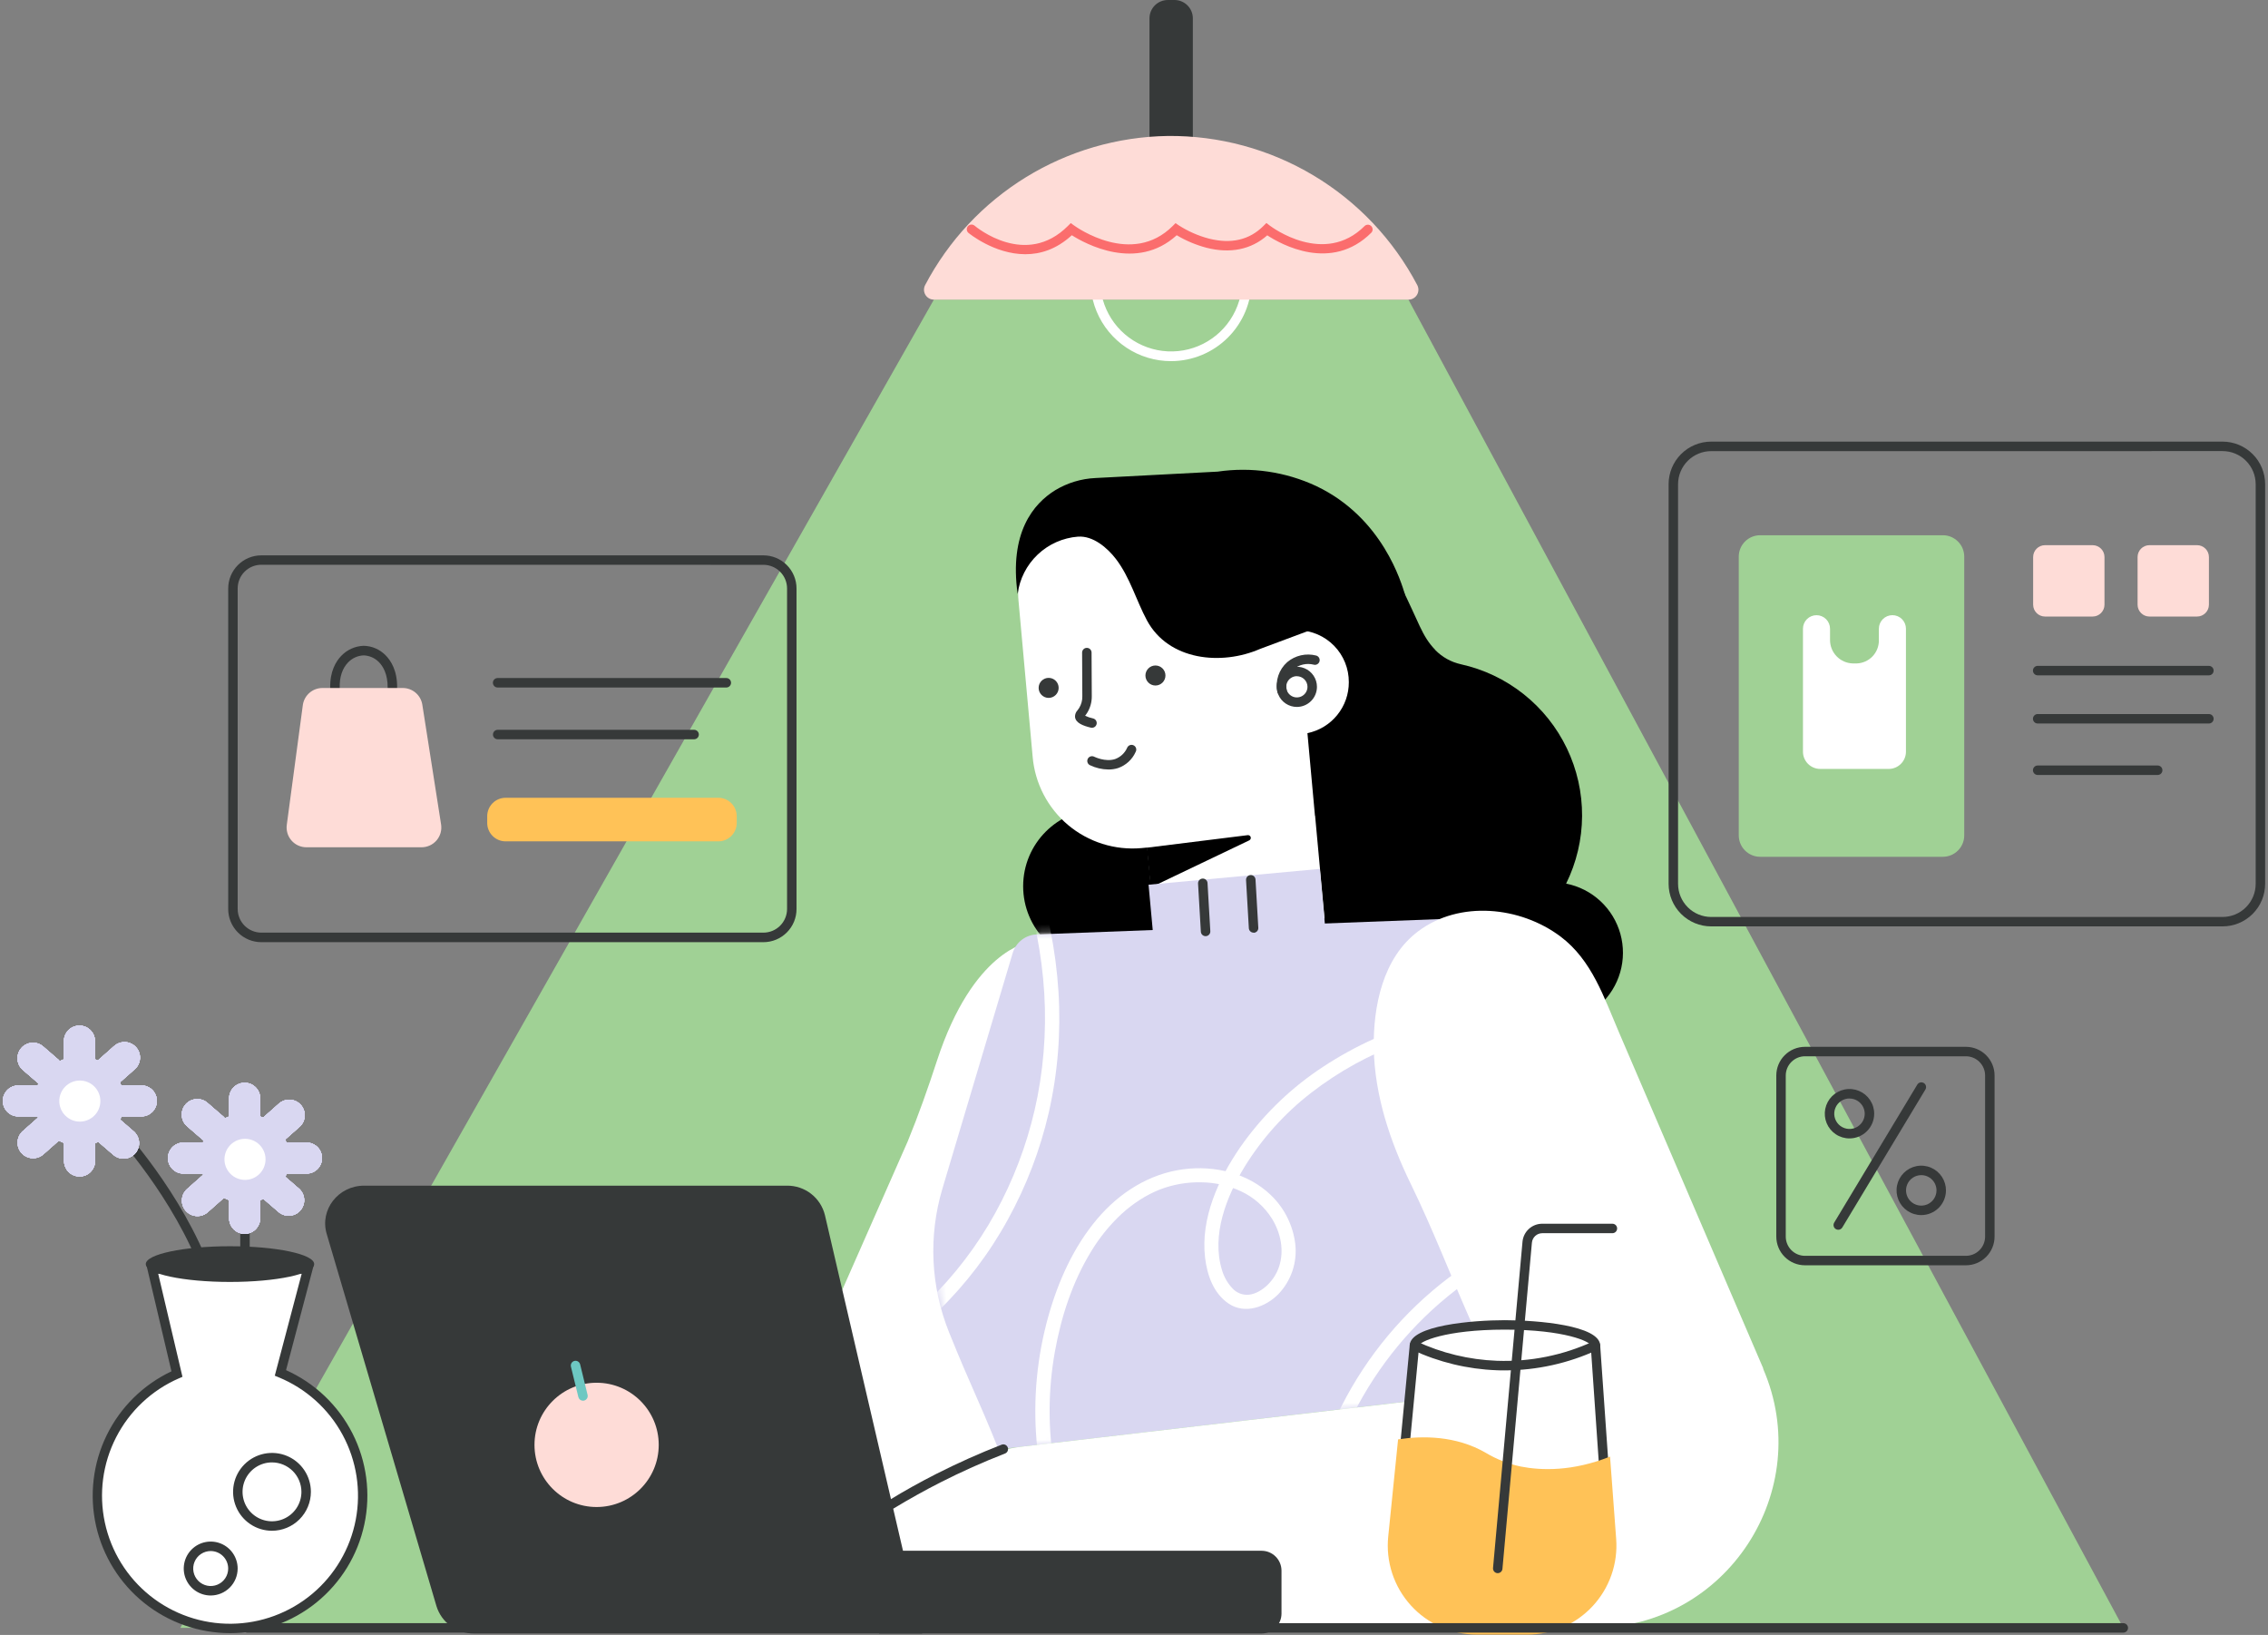 <svg width="308" height="222" viewBox="0 0 308 222" fill="none" xmlns="http://www.w3.org/2000/svg">
<rect x="0" y="0" width="308" height="222" fill="#808080" stroke="none"/>
<path d="M126.829 40.677L24.484 221.039H288.35L191.266 40.677H126.829Z" fill="#A0D195"/>
<path d="M212.684 119.98C214.093 117.126 214.833 113.989 214.851 110.807C214.868 107.624 214.162 104.479 212.785 101.61C211.408 98.741 209.397 96.222 206.904 94.245C204.411 92.267 201.5 90.882 198.393 90.195C197.055 89.902 195.834 89.219 194.884 88.232V88.216C193.065 86.313 192.753 84.606 190.173 79.435C189.896 78.876 189.665 78.426 189.53 78.169L168.034 86.506L173.86 104.321C172.662 108.083 172.549 112.106 173.533 115.93C174.518 119.753 176.56 123.221 179.426 125.936C182.292 128.651 185.865 130.503 189.736 131.279C193.606 132.055 197.617 131.723 201.308 130.323C201.485 132.087 202.148 133.768 203.223 135.177C204.299 136.587 205.745 137.67 207.4 138.305C209.055 138.941 210.854 139.104 212.597 138.777C214.339 138.45 215.956 137.645 217.268 136.453C218.58 135.26 219.535 133.726 220.026 132.022C220.518 130.319 220.526 128.512 220.051 126.804C219.575 125.096 218.635 123.553 217.334 122.348C216.034 121.143 214.424 120.323 212.684 119.98Z" fill="black"/>
<path d="M149.437 130.827C155.23 130.827 159.926 126.131 159.926 120.337C159.926 114.543 155.23 109.846 149.437 109.846C143.644 109.846 138.947 114.543 138.947 120.337C138.947 126.131 143.644 130.827 149.437 130.827Z" fill="black"/>
<path d="M183.173 92.629C183.183 90.784 182.466 89.009 181.177 87.688C179.888 86.368 178.131 85.609 176.287 85.574L175.853 80.849C175.725 79.351 175.304 77.892 174.612 76.557C173.92 75.222 172.971 74.037 171.82 73.069C170.669 72.102 169.339 71.371 167.905 70.918C166.471 70.466 164.962 70.301 163.464 70.433L146.062 72.056C143.784 72.282 141.688 73.402 140.235 75.171C138.781 76.94 138.088 79.213 138.308 81.492L140.236 102.75C140.388 104.535 140.891 106.272 141.715 107.862C142.54 109.453 143.67 110.865 145.041 112.018C146.412 113.17 147.998 114.041 149.706 114.58C151.414 115.119 153.212 115.316 154.996 115.159L155.803 115.082L156.892 126.865L179.88 124.724L178.594 110.769H178.575L177.553 99.549C179.144 99.221 180.573 98.353 181.597 97.091C182.622 95.83 183.179 94.254 183.173 92.629Z" fill="white"/>
<path d="M176.116 95.99C175.577 95.99 175.049 95.831 174.601 95.531C174.152 95.231 173.802 94.805 173.596 94.306C173.389 93.807 173.335 93.259 173.44 92.729C173.546 92.2 173.806 91.714 174.187 91.332C174.569 90.951 175.055 90.691 175.584 90.585C176.113 90.48 176.662 90.534 177.161 90.741C177.659 90.947 178.085 91.297 178.385 91.746C178.685 92.195 178.845 92.722 178.845 93.262C178.844 93.985 178.556 94.679 178.045 95.19C177.533 95.702 176.84 95.99 176.116 95.99ZM176.116 91.812C175.831 91.812 175.552 91.897 175.315 92.055C175.077 92.214 174.893 92.439 174.783 92.703C174.674 92.967 174.646 93.257 174.701 93.537C174.757 93.817 174.894 94.074 175.096 94.276C175.298 94.478 175.555 94.615 175.835 94.671C176.115 94.726 176.405 94.698 176.669 94.589C176.932 94.479 177.158 94.294 177.316 94.057C177.475 93.82 177.559 93.541 177.559 93.255C177.557 92.874 177.404 92.509 177.134 92.24C176.863 91.971 176.498 91.82 176.116 91.819V91.812Z" fill="#363939"/>
<path d="M155.755 115.101L169.442 113.401C169.53 113.39 169.619 113.411 169.693 113.459C169.767 113.508 169.821 113.582 169.846 113.667C169.871 113.752 169.865 113.843 169.828 113.924C169.792 114.005 169.727 114.07 169.647 114.108L156.25 120.51L155.755 115.101Z" fill="black"/>
<path d="M174.105 94.448C173.954 94.451 173.807 94.4 173.689 94.306C173.572 94.211 173.491 94.078 173.462 93.93C173.314 93.201 173.361 92.446 173.596 91.74C173.832 91.035 174.249 90.403 174.805 89.909C175.342 89.456 175.981 89.138 176.666 88.982C177.352 88.826 178.065 88.837 178.745 89.013C178.909 89.059 179.048 89.168 179.132 89.316C179.216 89.464 179.237 89.639 179.192 89.803C179.146 89.968 179.037 90.107 178.889 90.19C178.741 90.274 178.565 90.296 178.401 90.25C177.928 90.131 177.434 90.125 176.959 90.232C176.483 90.34 176.039 90.557 175.663 90.867C175.276 91.211 174.986 91.651 174.823 92.142C174.659 92.634 174.628 93.159 174.731 93.667C174.748 93.75 174.748 93.835 174.732 93.918C174.716 94.001 174.683 94.08 174.637 94.151C174.59 94.221 174.529 94.282 174.459 94.329C174.389 94.376 174.31 94.409 174.227 94.425C174.187 94.436 174.146 94.443 174.105 94.448Z" fill="#363939"/>
<path d="M142.408 94.763C143.159 94.763 143.768 94.154 143.768 93.403C143.768 92.652 143.159 92.044 142.408 92.044C141.658 92.044 141.049 92.652 141.049 93.403C141.049 94.154 141.658 94.763 142.408 94.763Z" fill="#363939"/>
<path d="M156.912 93.082C157.662 93.082 158.271 92.473 158.271 91.722C158.271 90.972 157.662 90.363 156.912 90.363C156.161 90.363 155.552 90.972 155.552 91.722C155.552 92.473 156.161 93.082 156.912 93.082Z" fill="#363939"/>
<path d="M148.299 98.825C148.248 98.825 148.197 98.819 148.148 98.806C147.123 98.558 146.062 98.186 145.989 97.328C145.981 97.002 146.102 96.687 146.326 96.45C146.39 96.367 146.464 96.27 146.544 96.145C146.845 95.663 146.997 95.105 146.982 94.538L146.953 88.611C146.953 88.441 147.02 88.277 147.141 88.156C147.261 88.036 147.425 87.968 147.595 87.968C147.766 87.968 147.929 88.036 148.05 88.156C148.17 88.277 148.238 88.441 148.238 88.611L148.267 94.538C148.276 95.343 148.053 96.134 147.624 96.817C147.521 96.974 147.438 97.09 147.364 97.186C147.705 97.352 148.066 97.474 148.437 97.549C148.592 97.585 148.728 97.676 148.82 97.805C148.911 97.935 148.952 98.094 148.933 98.252C148.914 98.41 148.838 98.555 148.718 98.659C148.599 98.764 148.445 98.821 148.286 98.819L148.299 98.825Z" fill="#363939"/>
<path d="M150.51 104.485C149.641 104.473 148.786 104.271 148.003 103.894C147.852 103.816 147.737 103.681 147.685 103.518C147.633 103.356 147.647 103.179 147.725 103.028C147.803 102.876 147.938 102.761 148.101 102.709C148.263 102.657 148.44 102.672 148.592 102.75C148.611 102.75 150.092 103.502 151.429 103.071C151.794 102.939 152.128 102.733 152.411 102.467C152.694 102.202 152.92 101.881 153.075 101.525C153.109 101.445 153.16 101.372 153.224 101.313C153.287 101.253 153.363 101.206 153.445 101.176C153.527 101.146 153.614 101.134 153.702 101.139C153.789 101.144 153.874 101.167 153.953 101.206C154.031 101.245 154.1 101.3 154.156 101.367C154.213 101.434 154.255 101.511 154.28 101.595C154.305 101.679 154.313 101.767 154.303 101.854C154.293 101.941 154.265 102.025 154.222 102.1C153.994 102.611 153.663 103.07 153.25 103.448C152.837 103.825 152.35 104.114 151.821 104.296C151.397 104.427 150.954 104.491 150.51 104.485Z" fill="#363939"/>
<path d="M179.234 117.983L155.976 120.129L156.963 130.834L180.221 128.689L179.234 117.983Z" fill="#D9D7F1"/>
<path d="M146.393 72.872C148.437 72.711 150.388 74.392 151.535 75.887C153.463 78.407 154.277 81.479 155.761 84.243C158.708 89.707 165.884 90.392 171.113 88.116L190.812 80.766C190.324 79.194 187.798 70.307 178.765 66.007C174.585 64.052 169.922 63.368 165.357 64.04L148.778 64.908C146.848 64.994 144.97 65.561 143.315 66.556C140.316 68.404 137.038 72.342 138.199 80.656C138.463 78.612 139.423 76.721 140.918 75.302C142.413 73.883 144.351 73.023 146.406 72.866L146.393 72.872Z" fill="black"/>
<path d="M139.606 127.986C139.606 127.986 132.151 129.031 127.253 143.998C126.041 147.701 124.756 151.365 123.271 154.978L113.222 177.778L120.54 209.24L136.945 198.57L131.466 184.399C128.387 177.007 127.481 168.676 129.805 161.02L139.606 127.986Z" fill="white"/>
<path d="M203.882 188.802L135.602 196.802C132.539 189.207 131.951 188.51 128.892 180.921C126.389 174.72 126.064 167.852 127.97 161.441L137.524 129.413C137.734 128.702 138.162 128.075 138.748 127.62C139.334 127.166 140.048 126.907 140.789 126.881L201.025 124.589C202.494 150.96 202.43 162.431 203.882 188.802Z" fill="#D9D7F1"/>
<mask id="mask0_415_1019" style="mask-type:luminance" maskUnits="userSpaceOnUse" x="126" y="124" width="79" height="73">
<path d="M204.046 188.767L135.762 196.767C132.703 189.172 132.115 188.474 129.056 180.883C126.555 174.68 126.234 167.812 128.146 161.403C131.33 150.725 134.513 140.05 137.697 129.375C137.91 128.664 138.339 128.038 138.925 127.584C139.511 127.13 140.225 126.871 140.965 126.842L201.202 124.55C202.655 150.922 202.593 162.392 204.046 188.767Z" fill="white"/>
</mask>
<g mask="url(#mask0_415_1019)">
<path d="M130.1 103.974C132.234 105.195 133.484 107.426 134.599 109.528C135.89 111.943 137.021 114.44 137.983 117.004C139.909 122.118 141.147 127.466 141.663 132.907C142.17 138.231 141.914 143.6 140.904 148.852C139.945 153.782 138.309 158.556 136.042 163.038C133.776 167.535 130.858 171.674 127.384 175.319C126.956 175.776 126.51 176.223 126.048 176.663C125.154 177.527 126.517 178.89 127.41 178.025C131.156 174.384 134.338 170.205 136.852 165.626C139.381 161.048 141.259 156.14 142.431 151.044C143.648 145.683 144.09 140.176 143.745 134.691C143.391 129.018 142.27 123.42 140.413 118.048C139.474 115.324 138.356 112.664 137.067 110.087C135.907 107.767 134.667 105.282 132.716 103.518C132.218 103.062 131.672 102.662 131.087 102.325C130.007 101.708 129.036 103.373 130.122 103.99L130.1 103.974Z" fill="white"/>
<path d="M178.517 215.646C178.276 208.345 179.693 201.085 182.659 194.411C185.604 187.702 190.003 181.731 195.536 176.93C198.429 174.445 201.745 171.964 205.556 171.209C207.246 170.865 208.998 171.006 210.611 171.614C211.273 171.885 211.905 172.223 212.498 172.623C213.095 173.032 213.649 173.5 214.153 174.021C216.374 176.271 217.861 179.292 218.922 182.249C220.336 186.208 221.268 190.384 222.02 194.514C223.615 203.279 224.021 212.22 223.225 221.094C223.126 222.206 223.009 223.316 222.872 224.423C222.807 224.941 223.36 225.388 223.836 225.388C224.09 225.382 224.331 225.278 224.511 225.099C224.691 224.919 224.794 224.677 224.8 224.423C225.92 215.206 225.765 205.877 224.337 196.702C223.663 192.254 222.674 187.859 221.377 183.55C220.358 180.201 218.951 176.901 216.791 174.124C214.68 171.401 211.752 169.425 208.259 169.123C204.02 168.759 200.016 171.029 196.748 173.487C190.641 178.112 185.666 184.066 182.2 190.898C178.697 197.715 176.773 205.233 176.569 212.895C176.547 213.811 176.569 214.723 176.589 215.639C176.63 216.877 178.559 216.883 178.517 215.639V215.646Z" fill="white"/>
<path d="M143.199 199.302C142.302 194.083 142.322 188.747 143.257 183.534C144.108 178.787 145.641 174.075 148.167 169.945C149.302 168.061 150.693 166.344 152.3 164.842C153.077 164.127 153.916 163.482 154.806 162.913C155.637 162.375 156.518 161.918 157.435 161.547C159.256 160.835 161.201 160.492 163.155 160.538C165.007 160.56 166.832 160.973 168.513 161.75C170.258 162.561 171.729 163.861 172.748 165.494C173.941 167.439 174.413 169.82 173.712 171.961C173.403 172.895 172.877 173.744 172.176 174.435C171.495 175.104 170.547 175.721 169.544 175.808C169.126 175.838 168.707 175.77 168.32 175.608C167.934 175.447 167.59 175.197 167.317 174.879C166.674 174.181 166.203 173.342 165.942 172.43C164.502 167.689 166.549 162.508 168.988 158.478C171.379 154.595 174.451 151.176 178.057 148.386C181.82 145.472 186.015 143.164 190.491 141.546C195.44 139.763 200.595 138.611 205.833 138.117C207.118 137.988 208.404 137.892 209.689 137.828C209.943 137.821 210.184 137.717 210.364 137.538C210.543 137.359 210.647 137.117 210.653 136.863C210.653 136.608 210.552 136.362 210.371 136.182C210.19 136.001 209.945 135.899 209.689 135.899C204.063 136.143 198.486 137.066 193.081 138.647C188.018 140.135 183.222 142.413 178.87 145.397C174.786 148.21 171.242 151.735 168.407 155.804C165.466 160.091 163.03 165.427 163.65 170.749C163.927 173.131 164.791 175.625 166.864 177.016C169.081 178.495 171.871 177.473 173.597 175.731C174.459 174.834 175.113 173.758 175.511 172.58C175.91 171.402 176.043 170.15 175.901 168.914C175.597 166.378 174.421 164.028 172.575 162.264C169.47 159.278 164.92 158.217 160.726 158.764C156.066 159.371 152.027 161.943 149.015 165.494C145.802 169.296 143.713 173.947 142.373 178.717C140.831 184.21 140.287 189.936 140.766 195.622C140.885 197.033 141.087 198.444 141.312 199.842C141.381 200.089 141.544 200.298 141.766 200.424C141.989 200.55 142.252 200.582 142.498 200.514C142.742 200.442 142.949 200.278 143.075 200.057C143.201 199.836 143.236 199.575 143.173 199.328L143.199 199.302Z" fill="white"/>
</g>
<path d="M239.428 185.833H239.464L234.576 174.455L224.292 150.494C222.812 147.049 221.331 143.601 219.851 140.151C217.833 135.456 216.187 130.374 211.932 127.173C206.469 123.069 198.21 122.224 192.58 126.463C187.788 130.069 186.474 136.619 186.561 142.321C186.676 148.784 188.81 155.071 191.619 160.824C194.511 166.751 196.889 172.922 199.547 178.961L203.885 188.815L138.812 196.426C136.653 196.677 134.546 197.259 132.565 198.152C129.833 199.388 127.055 200.717 124.229 202.137C122.573 202.969 120.955 203.806 119.376 204.651L123.461 221.042H216.284C234.534 221.042 246.592 202.324 239.428 185.833Z" fill="white"/>
<path d="M266.973 171.806H245.12C244.087 171.805 243.097 171.395 242.367 170.664C241.636 169.934 241.226 168.944 241.225 167.911V146.036C241.226 145.003 241.636 144.013 242.367 143.283C243.097 142.552 244.087 142.142 245.12 142.141H266.973C268.005 142.142 268.996 142.552 269.726 143.283C270.456 144.013 270.867 145.003 270.868 146.036V167.911C270.867 168.944 270.456 169.934 269.726 170.664C268.996 171.395 268.005 171.805 266.973 171.806ZM245.12 143.426C244.428 143.427 243.765 143.702 243.276 144.192C242.786 144.681 242.511 145.344 242.51 146.036V167.911C242.511 168.603 242.786 169.266 243.276 169.755C243.765 170.245 244.428 170.52 245.12 170.521H266.973C267.664 170.52 268.328 170.245 268.817 169.755C269.306 169.266 269.581 168.603 269.582 167.911V146.036C269.581 145.344 269.306 144.681 268.817 144.192C268.328 143.702 267.664 143.427 266.973 143.426H245.12Z" fill="#363939"/>
<path d="M251.165 154.579C250.501 154.579 249.853 154.382 249.301 154.014C248.749 153.645 248.319 153.121 248.065 152.508C247.811 151.895 247.745 151.22 247.874 150.569C248.004 149.918 248.323 149.32 248.792 148.851C249.262 148.382 249.859 148.062 250.51 147.933C251.161 147.803 251.836 147.87 252.449 148.124C253.062 148.378 253.586 148.808 253.954 149.36C254.323 149.911 254.52 150.56 254.52 151.224C254.519 152.113 254.165 152.966 253.536 153.596C252.907 154.225 252.054 154.578 251.165 154.579ZM251.165 149.154C250.755 149.154 250.355 149.275 250.015 149.503C249.675 149.73 249.409 150.053 249.253 150.432C249.096 150.81 249.055 151.226 249.135 151.628C249.215 152.029 249.412 152.398 249.701 152.687C249.991 152.977 250.36 153.174 250.761 153.254C251.162 153.334 251.579 153.293 251.957 153.136C252.335 152.979 252.658 152.714 252.886 152.374C253.113 152.033 253.234 151.633 253.234 151.224C253.231 150.677 253.012 150.153 252.624 149.767C252.236 149.381 251.712 149.164 251.165 149.164V149.154Z" fill="#363939"/>
<path d="M260.912 164.989C260.248 164.989 259.598 164.792 259.046 164.423C258.494 164.053 258.064 163.528 257.811 162.914C257.557 162.3 257.492 161.625 257.622 160.973C257.753 160.322 258.074 159.724 258.545 159.256C259.016 158.787 259.615 158.469 260.267 158.341C260.919 158.213 261.594 158.282 262.207 158.539C262.82 158.795 263.343 159.228 263.709 159.781C264.076 160.335 264.27 160.986 264.267 161.65C264.262 162.537 263.906 163.386 263.278 164.011C262.649 164.637 261.799 164.989 260.912 164.989ZM260.912 159.564C260.502 159.564 260.102 159.686 259.762 159.913C259.422 160.14 259.156 160.464 259 160.842C258.843 161.22 258.802 161.636 258.882 162.038C258.962 162.439 259.159 162.808 259.448 163.098C259.738 163.387 260.107 163.584 260.508 163.664C260.909 163.744 261.326 163.703 261.704 163.546C262.082 163.39 262.405 163.124 262.633 162.784C262.86 162.444 262.981 162.043 262.981 161.634C262.981 161.085 262.762 160.559 262.374 160.171C261.986 159.783 261.46 159.565 260.912 159.564Z" fill="#363939"/>
<path d="M249.629 166.982C249.515 166.981 249.404 166.949 249.307 166.889C249.162 166.801 249.057 166.659 249.016 166.494C248.975 166.329 249.001 166.154 249.089 166.008L260.372 147.274C260.416 147.201 260.473 147.138 260.541 147.088C260.609 147.038 260.686 147.002 260.769 146.981C260.851 146.961 260.936 146.957 261.019 146.97C261.103 146.982 261.183 147.011 261.256 147.055C261.328 147.099 261.391 147.156 261.441 147.224C261.491 147.292 261.528 147.37 261.548 147.452C261.568 147.534 261.572 147.619 261.56 147.703C261.547 147.786 261.518 147.867 261.474 147.939L250.191 166.67C250.133 166.767 250.05 166.847 249.952 166.902C249.853 166.956 249.742 166.984 249.629 166.982Z" fill="#363939"/>
<path d="M301.828 125.788H232.384C230.85 125.788 229.379 125.178 228.294 124.093C227.209 123.008 226.6 121.537 226.6 120.003V65.75C226.6 64.215 227.209 62.744 228.294 61.659C229.379 60.574 230.85 59.964 232.384 59.964H301.828C303.362 59.964 304.833 60.574 305.918 61.659C307.003 62.744 307.613 64.215 307.613 65.75V120.009C307.611 121.542 307.001 123.012 305.916 124.096C304.831 125.179 303.361 125.788 301.828 125.788ZM232.384 61.256C231.191 61.256 230.047 61.73 229.203 62.574C228.359 63.418 227.885 64.563 227.885 65.756V120.009C227.885 121.202 228.359 122.347 229.203 123.191C230.047 124.035 231.191 124.509 232.384 124.509H301.828C303.021 124.509 304.166 124.035 305.009 123.191C305.853 122.347 306.327 121.202 306.327 120.009V65.75C306.327 64.556 305.853 63.412 305.009 62.568C304.166 61.724 303.021 61.25 301.828 61.25L232.384 61.256Z" fill="#363939"/>
<path d="M263.842 72.676H239.033C237.429 72.676 236.128 73.977 236.128 75.581V113.433C236.128 115.038 237.429 116.338 239.033 116.338H263.842C265.447 116.338 266.748 115.038 266.748 113.433V75.581C266.748 73.977 265.447 72.676 263.842 72.676Z" fill="#A0D195"/>
<path d="M284.182 74.026H277.719C276.828 74.026 276.106 74.748 276.106 75.639V82.103C276.106 82.994 276.828 83.716 277.719 83.716H284.182C285.073 83.716 285.795 82.994 285.795 82.103V75.639C285.795 74.748 285.073 74.026 284.182 74.026Z" fill="#FEDCD7"/>
<path d="M298.364 74.026H291.901C291.01 74.026 290.288 74.748 290.288 75.639V82.103C290.288 82.994 291.01 83.716 291.901 83.716H298.364C299.255 83.716 299.977 82.994 299.977 82.103V75.639C299.977 74.748 299.255 74.026 298.364 74.026Z" fill="#FEDCD7"/>
<path d="M299.974 91.7H276.723C276.552 91.7 276.389 91.632 276.268 91.511C276.148 91.391 276.08 91.227 276.08 91.057C276.08 90.886 276.148 90.723 276.268 90.602C276.389 90.482 276.552 90.414 276.723 90.414H299.974C300.144 90.414 300.308 90.482 300.428 90.602C300.549 90.723 300.616 90.886 300.616 91.057C300.616 91.227 300.549 91.391 300.428 91.511C300.308 91.632 300.144 91.7 299.974 91.7Z" fill="#363939"/>
<path d="M299.974 98.24H276.723C276.552 98.24 276.389 98.173 276.268 98.052C276.148 97.931 276.08 97.768 276.08 97.597C276.08 97.427 276.148 97.263 276.268 97.143C276.389 97.022 276.552 96.955 276.723 96.955H299.974C300.144 96.955 300.308 97.022 300.428 97.143C300.549 97.263 300.616 97.427 300.616 97.597C300.616 97.768 300.549 97.931 300.428 98.052C300.308 98.173 300.144 98.24 299.974 98.24Z" fill="#363939"/>
<path d="M293.019 105.228H276.723C276.552 105.228 276.389 105.16 276.268 105.039C276.148 104.919 276.08 104.755 276.08 104.585C276.08 104.414 276.148 104.251 276.268 104.13C276.389 104.01 276.552 103.942 276.723 103.942H293.019C293.19 103.942 293.353 104.01 293.474 104.13C293.594 104.251 293.662 104.414 293.662 104.585C293.662 104.755 293.594 104.919 293.474 105.039C293.353 105.16 293.19 105.228 293.019 105.228Z" fill="#363939"/>
<path d="M255.156 85.368V86.975C255.156 87.781 254.843 88.555 254.284 89.134C253.725 89.714 252.963 90.054 252.158 90.083C251.968 90.083 251.785 90.083 251.602 90.083C250.775 90.057 249.991 89.71 249.416 89.115C248.842 88.521 248.521 87.725 248.523 86.898V85.371C248.523 84.884 248.33 84.416 247.985 84.071C247.64 83.727 247.173 83.533 246.685 83.533C246.197 83.533 245.73 83.727 245.385 84.071C245.04 84.416 244.847 84.884 244.847 85.371V102.062C244.847 102.37 244.907 102.675 245.025 102.96C245.143 103.244 245.316 103.503 245.534 103.721C245.752 103.939 246.01 104.112 246.295 104.229C246.58 104.347 246.885 104.408 247.193 104.408H256.487C256.795 104.408 257.1 104.347 257.384 104.229C257.669 104.112 257.928 103.939 258.145 103.721C258.363 103.503 258.536 103.244 258.654 102.96C258.772 102.675 258.833 102.37 258.833 102.062V85.368C258.833 84.88 258.639 84.413 258.294 84.068C257.949 83.723 257.482 83.53 256.994 83.53C256.507 83.53 256.039 83.723 255.695 84.068C255.35 84.413 255.156 84.88 255.156 85.368Z" fill="white"/>
<path d="M216.666 182.712C216.666 181.159 211.164 179.899 204.374 179.899C197.583 179.899 192.082 181.159 192.082 182.712L190.761 196.583C193.84 196.082 198.152 196.05 201.957 198.415C203.314 199.284 204.811 199.91 206.382 200.264C209.027 200.82 213.009 200.951 217.801 198.92L216.666 182.712Z" fill="white"/>
<path d="M209.85 201.26C208.64 201.261 207.433 201.138 206.248 200.893C204.606 200.522 203.04 199.87 201.62 198.965C197.924 196.677 193.731 196.754 190.864 197.22L190.041 197.355L191.442 182.68C191.513 179.977 199.92 179.26 204.374 179.26C208.828 179.26 217.254 179.97 217.309 182.686L218.472 199.335L218.048 199.511C215.462 200.642 212.673 201.237 209.85 201.26ZM194.039 195.667C196.944 195.616 199.805 196.378 202.298 197.869C203.589 198.697 205.015 199.294 206.511 199.634C208.864 200.129 212.588 200.321 217.116 198.502L216.024 182.712C216.024 182.191 212.521 180.542 204.374 180.542C196.228 180.542 192.725 182.191 192.725 182.712V182.773L191.478 195.831C192.327 195.723 193.183 195.669 194.039 195.667Z" fill="#363939"/>
<path d="M218.649 197.782C213.549 199.814 209.307 199.682 206.492 199.126C204.833 198.773 203.243 198.148 201.787 197.278C197.715 194.909 193.142 194.944 189.864 195.443L188.524 208.643C188.353 210.324 188.536 212.022 189.062 213.628C189.588 215.234 190.445 216.712 191.578 217.966C192.711 219.22 194.094 220.222 195.638 220.908C197.183 221.594 198.854 221.949 200.543 221.949H207.43C209.092 221.949 210.737 221.606 212.26 220.942C213.784 220.277 215.154 219.306 216.285 218.088C217.416 216.869 218.284 215.431 218.834 213.862C219.384 212.294 219.604 210.628 219.481 208.97L218.649 197.782Z" fill="#FFC257"/>
<path d="M203.397 213.608H203.339C203.17 213.593 203.013 213.511 202.904 213.38C202.795 213.249 202.742 213.08 202.757 212.911L206.758 168.621C206.816 167.948 207.124 167.322 207.623 166.866C208.121 166.411 208.773 166.159 209.448 166.163H218.967C219.138 166.163 219.301 166.23 219.422 166.351C219.542 166.471 219.61 166.635 219.61 166.805C219.61 166.976 219.542 167.139 219.422 167.26C219.301 167.381 219.138 167.448 218.967 167.448H209.448C209.095 167.448 208.754 167.579 208.493 167.817C208.232 168.055 208.07 168.382 208.037 168.734L204.036 213.023C204.022 213.183 203.948 213.332 203.83 213.44C203.712 213.548 203.557 213.608 203.397 213.608Z" fill="#363939"/>
<path d="M204.348 186.077C203.979 186.077 203.609 186.077 203.243 186.057C199.287 185.908 195.4 184.969 191.812 183.296C191.735 183.261 191.666 183.21 191.609 183.148C191.552 183.086 191.508 183.013 191.479 182.934C191.45 182.854 191.437 182.77 191.441 182.685C191.444 182.601 191.464 182.518 191.5 182.442C191.536 182.365 191.586 182.296 191.648 182.239C191.711 182.182 191.784 182.138 191.863 182.109C191.942 182.08 192.027 182.067 192.111 182.07C192.195 182.074 192.278 182.094 192.355 182.13C195.785 183.73 199.5 184.628 203.281 184.772C207.797 184.934 212.287 184.029 216.387 182.13C216.463 182.094 216.546 182.073 216.631 182.069C216.716 182.065 216.8 182.078 216.88 182.107C216.96 182.136 217.033 182.181 217.095 182.238C217.158 182.295 217.208 182.364 217.244 182.441C217.279 182.518 217.299 182.602 217.303 182.686C217.306 182.771 217.293 182.855 217.263 182.935C217.234 183.014 217.189 183.087 217.131 183.149C217.073 183.211 217.004 183.261 216.927 183.296C212.983 185.12 208.692 186.068 204.348 186.077Z" fill="#363939"/>
<path d="M163.721 127.115C163.557 127.116 163.399 127.053 163.28 126.941C163.16 126.829 163.088 126.675 163.079 126.511L162.699 119.974C162.69 119.803 162.748 119.636 162.861 119.508C162.975 119.381 163.135 119.304 163.305 119.294C163.476 119.284 163.643 119.342 163.77 119.456C163.898 119.57 163.975 119.729 163.985 119.9L164.364 126.434C164.369 126.518 164.358 126.603 164.33 126.683C164.303 126.763 164.259 126.837 164.203 126.9C164.147 126.963 164.079 127.015 164.003 127.052C163.927 127.089 163.844 127.11 163.76 127.115H163.721Z" fill="#363939"/>
<path d="M170.239 126.639C170.075 126.64 169.917 126.577 169.797 126.465C169.678 126.353 169.606 126.199 169.596 126.035L169.217 119.498C169.212 119.413 169.224 119.329 169.251 119.249C169.279 119.169 169.323 119.096 169.379 119.033C169.435 118.969 169.503 118.918 169.579 118.881C169.655 118.844 169.738 118.823 169.822 118.818C169.907 118.813 169.991 118.825 170.071 118.853C170.151 118.881 170.225 118.924 170.288 118.98C170.351 119.037 170.402 119.105 170.439 119.181C170.476 119.257 170.497 119.34 170.502 119.424L170.881 125.974C170.887 126.059 170.875 126.143 170.847 126.223C170.82 126.303 170.777 126.377 170.721 126.44C170.665 126.504 170.596 126.555 170.52 126.592C170.444 126.629 170.362 126.651 170.277 126.656L170.239 126.639Z" fill="#363939"/>
<path d="M103.671 127.932H35.49C34.297 127.932 33.153 127.458 32.309 126.614C31.465 125.77 30.991 124.625 30.991 123.432V79.907C30.991 78.714 31.465 77.57 32.309 76.726C33.153 75.882 34.297 75.408 35.49 75.408H103.671C104.864 75.408 106.009 75.882 106.853 76.726C107.696 77.57 108.17 78.714 108.17 79.907V123.422C108.172 124.014 108.056 124.6 107.831 125.147C107.605 125.694 107.274 126.191 106.856 126.61C106.438 127.029 105.942 127.361 105.395 127.588C104.849 127.815 104.263 127.932 103.671 127.932ZM35.49 76.684C34.638 76.684 33.821 77.022 33.218 77.625C32.615 78.228 32.277 79.045 32.277 79.898V123.422C32.277 124.275 32.615 125.092 33.218 125.695C33.821 126.298 34.638 126.636 35.49 126.636H103.671C104.524 126.636 105.341 126.298 105.944 125.695C106.546 125.092 106.885 124.275 106.885 123.422V79.907C106.885 79.055 106.546 78.237 105.944 77.635C105.341 77.032 104.524 76.693 103.671 76.693L35.49 76.684Z" fill="#363939"/>
<path d="M97.546 108.326H68.668C67.285 108.326 66.164 109.447 66.164 110.83V111.739C66.164 113.122 67.285 114.243 68.668 114.243H97.546C98.928 114.243 100.049 113.122 100.049 111.739V110.83C100.049 109.447 98.928 108.326 97.546 108.326Z" fill="#FFC257"/>
<path d="M98.635 93.352H67.579C67.408 93.352 67.245 93.284 67.124 93.163C67.004 93.043 66.936 92.879 66.936 92.709C66.936 92.538 67.004 92.375 67.124 92.254C67.245 92.134 67.408 92.066 67.579 92.066H98.635C98.806 92.066 98.969 92.134 99.09 92.254C99.21 92.375 99.278 92.538 99.278 92.709C99.278 92.879 99.21 93.043 99.09 93.163C98.969 93.284 98.806 93.352 98.635 93.352Z" fill="#363939"/>
<path d="M94.262 100.381H67.588C67.418 100.381 67.254 100.313 67.134 100.193C67.013 100.072 66.946 99.909 66.946 99.738C66.946 99.568 67.013 99.404 67.134 99.284C67.254 99.163 67.418 99.095 67.588 99.095H94.262C94.432 99.095 94.596 99.163 94.716 99.284C94.837 99.404 94.904 99.568 94.904 99.738C94.904 99.909 94.837 100.072 94.716 100.193C94.596 100.313 94.432 100.381 94.262 100.381Z" fill="#363939"/>
<path d="M45.488 94.046C45.318 94.046 45.154 93.978 45.033 93.858C44.913 93.737 44.845 93.574 44.845 93.403C44.791 91.153 45.629 89.794 46.343 89.055C47.138 88.22 48.228 87.73 49.38 87.689C50.504 87.708 51.576 88.17 52.362 88.974C53.091 89.707 53.969 91.07 53.93 93.397C53.93 93.567 53.862 93.731 53.742 93.851C53.621 93.972 53.458 94.04 53.287 94.04C53.117 94.04 52.953 93.972 52.833 93.851C52.712 93.731 52.645 93.567 52.645 93.397C52.667 91.516 52.002 90.456 51.452 89.897C50.905 89.343 50.167 89.019 49.389 88.99C48.583 89.022 47.82 89.368 47.265 89.954C46.487 90.758 46.095 91.941 46.131 93.377C46.131 93.548 46.063 93.711 45.942 93.832C45.822 93.953 45.658 94.02 45.488 94.02V94.046Z" fill="#363939"/>
<path d="M57.24 115.046H41.609C41.226 115.047 40.847 114.965 40.499 114.807C40.15 114.649 39.839 114.418 39.586 114.129C39.334 113.841 39.146 113.502 39.036 113.135C38.925 112.769 38.894 112.382 38.945 112.003L41.124 95.746C41.211 95.102 41.529 94.51 42.019 94.082C42.509 93.654 43.138 93.419 43.788 93.419H54.698C55.339 93.418 55.958 93.647 56.445 94.063C56.932 94.479 57.254 95.055 57.353 95.688L59.901 111.945C59.962 112.329 59.938 112.721 59.832 113.095C59.726 113.469 59.54 113.815 59.287 114.11C59.034 114.405 58.72 114.642 58.367 114.803C58.013 114.965 57.629 115.048 57.24 115.046Z" fill="#FEDCD7"/>
<path d="M171.325 221.801H119.376V210.568H171.325C172.042 210.568 172.731 210.853 173.238 211.36C173.746 211.868 174.031 212.556 174.031 213.274V219.091C174.031 219.447 173.961 219.799 173.826 220.128C173.69 220.457 173.491 220.755 173.239 221.007C172.988 221.259 172.689 221.458 172.361 221.595C172.032 221.731 171.68 221.801 171.325 221.801Z" fill="#363939"/>
<path d="M125.241 221.801H64.355C63.22 221.811 62.112 221.455 61.196 220.785C60.28 220.115 59.605 219.167 59.271 218.082L44.363 167.532C43.399 164.257 45.935 160.994 49.447 160.994H106.869C108.053 160.981 109.208 161.368 110.145 162.094C111.081 162.82 111.744 163.842 112.027 164.993L125.241 221.801Z" fill="#363939"/>
<path d="M81.021 204.628C85.68 204.628 89.457 200.851 89.457 196.191C89.457 191.532 85.68 187.754 81.021 187.754C76.362 187.754 72.585 191.532 72.585 196.191C72.585 200.851 76.362 204.628 81.021 204.628Z" fill="#FEDCD7"/>
<path d="M79.167 190.194C79.023 190.194 78.883 190.145 78.77 190.056C78.657 189.967 78.577 189.842 78.544 189.702L77.534 185.569C77.514 185.487 77.511 185.402 77.524 185.318C77.537 185.235 77.566 185.154 77.61 185.082C77.698 184.936 77.841 184.832 78.007 184.791C78.173 184.751 78.348 184.778 78.494 184.866C78.639 184.955 78.744 185.098 78.785 185.264L79.794 189.397C79.814 189.479 79.818 189.564 79.805 189.648C79.792 189.731 79.763 189.812 79.719 189.884C79.675 189.956 79.617 190.019 79.549 190.069C79.481 190.119 79.403 190.155 79.321 190.175C79.271 190.187 79.219 190.194 79.167 190.194Z" fill="#6DC8C2"/>
<path d="M288.35 221.685H33.591C33.421 221.685 33.257 221.617 33.137 221.497C33.016 221.376 32.948 221.213 32.948 221.042C32.948 220.872 33.016 220.708 33.137 220.588C33.257 220.467 33.421 220.399 33.591 220.399H288.35C288.52 220.399 288.684 220.467 288.804 220.588C288.925 220.708 288.993 220.872 288.993 221.042C288.993 221.213 288.925 221.376 288.804 221.497C288.684 221.617 288.52 221.685 288.35 221.685Z" fill="#363939"/>
<path d="M159.045 49.037C156.88 49.04 154.763 48.401 152.962 47.2C151.16 45.999 149.755 44.291 148.924 42.292C148.094 40.292 147.875 38.092 148.295 35.968C148.715 33.844 149.756 31.892 151.286 30.36C152.816 28.828 154.766 27.784 156.889 27.36C159.012 26.937 161.213 27.153 163.213 27.98C165.213 28.808 166.923 30.211 168.126 32.011C169.33 33.811 169.972 35.928 169.972 38.093C169.968 40.991 168.815 43.77 166.768 45.821C164.72 47.872 161.943 49.028 159.045 49.037ZM159.045 28.435C157.139 28.435 155.275 29 153.689 30.06C152.104 31.119 150.868 32.625 150.138 34.387C149.409 36.149 149.218 38.087 149.59 39.958C149.962 41.828 150.88 43.546 152.228 44.895C153.576 46.243 155.294 47.161 157.164 47.534C159.035 47.906 160.973 47.715 162.735 46.985C164.496 46.255 166.002 45.019 167.062 43.434C168.121 41.848 168.686 39.984 168.686 38.077C168.68 35.522 167.662 33.073 165.855 31.266C164.048 29.459 161.6 28.441 159.045 28.435Z" fill="white"/>
<path d="M159.499 0H158.596C157.218 0 156.102 1.117 156.102 2.494V23.109C156.102 24.486 157.218 25.603 158.596 25.603H159.499C160.876 25.603 161.992 24.486 161.992 23.109V2.494C161.992 1.117 160.876 0 159.499 0Z" fill="#363939"/>
<path d="M158.576 18.462C151.773 18.564 145.123 20.499 139.326 24.062C133.53 27.626 128.8 32.686 125.636 38.71C125.528 38.915 125.474 39.145 125.48 39.378C125.487 39.61 125.553 39.837 125.673 40.036C125.793 40.235 125.963 40.399 126.165 40.513C126.368 40.627 126.596 40.687 126.829 40.687H191.278C191.51 40.687 191.738 40.626 191.94 40.512C192.142 40.398 192.311 40.233 192.431 40.034C192.551 39.835 192.617 39.609 192.623 39.377C192.63 39.145 192.576 38.915 192.467 38.71C189.227 32.544 184.349 27.391 178.369 23.818C172.39 20.246 165.541 18.392 158.576 18.462Z" fill="#FEDCD7"/>
<path d="M139.249 34.519C135.02 34.519 131.572 31.662 131.521 31.626C131.39 31.516 131.309 31.359 131.294 31.189C131.28 31.019 131.333 30.85 131.443 30.72C131.553 30.589 131.711 30.508 131.881 30.494C132.051 30.479 132.219 30.533 132.35 30.643C132.632 30.881 139.317 36.389 145.024 30.681L145.413 30.292L145.86 30.614C146.181 30.845 153.708 36.232 159.264 30.678L159.64 30.299L160.083 30.601C161.348 31.413 162.733 32.02 164.187 32.401C167.192 33.159 169.679 32.581 171.579 30.678L171.977 30.279L172.424 30.62C172.723 30.848 179.838 36.168 185.33 30.678C185.452 30.567 185.612 30.507 185.777 30.511C185.942 30.515 186.099 30.582 186.216 30.698C186.333 30.815 186.4 30.972 186.405 31.137C186.409 31.302 186.35 31.462 186.239 31.584C180.795 37.029 173.909 33.143 172.099 31.954C169.92 33.882 167.076 34.467 163.834 33.638C162.417 33.263 161.06 32.692 159.801 31.941C154.337 36.913 147.38 33.101 145.555 31.941C143.462 33.866 141.268 34.519 139.249 34.519Z" fill="#FB6D6D"/>
<path d="M121.028 204.917C120.89 204.914 120.756 204.866 120.647 204.78C120.539 204.694 120.46 204.576 120.424 204.442C120.388 204.309 120.396 204.167 120.447 204.039C120.498 203.91 120.589 203.801 120.706 203.728C122.795 202.443 124.961 201.247 127.134 200.138C130.026 198.676 133.005 197.339 136.02 196.166C136.178 196.104 136.355 196.108 136.512 196.176C136.668 196.245 136.79 196.373 136.852 196.532C136.914 196.691 136.91 196.868 136.841 197.024C136.772 197.18 136.644 197.303 136.486 197.364C133.51 198.521 130.56 199.839 127.715 201.285C125.566 202.378 123.432 203.571 121.365 204.821C121.264 204.885 121.147 204.918 121.028 204.917Z" fill="#363939"/>
<path d="M38.081 186.417L41.805 172.314H20.675L24.03 186.572C20.22 188.235 17.101 191.164 15.203 194.863C13.305 198.563 12.744 202.805 13.616 206.87C14.488 210.936 16.738 214.575 19.985 217.171C23.233 219.768 27.278 221.161 31.436 221.115C35.593 221.07 39.606 219.588 42.796 216.921C45.986 214.254 48.156 210.566 48.938 206.483C49.72 202.399 49.066 198.17 47.088 194.513C45.109 190.856 41.927 187.996 38.081 186.417Z" fill="white"/>
<path d="M31.239 221.753C26.999 221.749 22.887 220.302 19.58 217.651C16.272 214.999 13.965 211.3 13.04 207.162C12.114 203.024 12.624 198.695 14.486 194.886C16.348 191.077 19.451 188.016 23.285 186.205L19.862 171.672H42.637L38.845 186.045C42.746 187.789 45.929 190.819 47.865 194.628C49.801 198.438 50.371 202.796 49.481 206.975C48.591 211.155 46.294 214.902 42.974 217.591C39.653 220.281 35.511 221.75 31.239 221.753ZM21.485 172.957L24.779 186.948L24.288 187.16C20.612 188.763 17.603 191.588 15.772 195.156C13.941 198.724 13.399 202.816 14.24 206.738C15.08 210.659 17.25 214.17 20.382 216.674C23.515 219.178 27.416 220.523 31.426 220.479C35.436 220.435 39.307 219.006 42.384 216.434C45.461 213.862 47.554 210.305 48.309 206.366C49.063 202.427 48.433 198.348 46.524 194.821C44.615 191.294 41.546 188.535 37.836 187.012L37.316 186.797L40.97 172.957H21.485Z" fill="#363939"/>
<path d="M31.232 174.066C37.547 174.066 42.666 172.981 42.666 171.642C42.666 170.304 37.547 169.219 31.232 169.219C24.917 169.219 19.798 170.304 19.798 171.642C19.798 172.981 24.917 174.066 31.232 174.066Z" fill="#363939"/>
<path d="M28.121 173.593C27.99 173.593 27.862 173.552 27.755 173.477C27.648 173.402 27.566 173.295 27.52 173.172C23.619 162.534 15.556 153.888 15.476 153.814C15.418 153.753 15.372 153.681 15.342 153.602C15.312 153.523 15.298 153.439 15.3 153.354C15.303 153.27 15.322 153.186 15.356 153.109C15.391 153.032 15.44 152.963 15.501 152.905C15.563 152.847 15.635 152.801 15.714 152.771C15.793 152.741 15.877 152.727 15.961 152.729C16.046 152.732 16.129 152.751 16.206 152.785C16.283 152.82 16.353 152.869 16.411 152.93C16.494 153.02 24.734 161.84 28.726 172.729C28.781 172.887 28.772 173.061 28.701 173.213C28.63 173.364 28.503 173.483 28.346 173.542C28.275 173.572 28.199 173.589 28.121 173.593Z" fill="#363939"/>
<path d="M33.27 173.68C33.099 173.68 32.936 173.613 32.815 173.492C32.695 173.371 32.627 173.208 32.627 173.037V163.832C32.627 163.662 32.695 163.498 32.815 163.378C32.936 163.257 33.099 163.19 33.27 163.19C33.44 163.19 33.604 163.257 33.724 163.378C33.845 163.498 33.912 163.662 33.912 163.832V173.037C33.912 173.208 33.845 173.371 33.724 173.492C33.604 173.613 33.44 173.68 33.27 173.68Z" fill="#363939"/>
<path d="M19.197 147.38H16.456C16.404 147.238 16.347 147.1 16.285 146.965L18.281 145.197C18.492 145.015 18.666 144.793 18.79 144.544C18.915 144.295 18.989 144.023 19.008 143.745C19.027 143.466 18.99 143.187 18.9 142.923C18.81 142.659 18.669 142.416 18.484 142.207C18.299 141.998 18.075 141.828 17.824 141.707C17.573 141.585 17.3 141.515 17.022 141.5C16.744 141.485 16.465 141.525 16.202 141.619C15.94 141.712 15.698 141.857 15.492 142.044L13.39 143.905C13.358 143.934 13.332 143.97 13.3 144.002C13.168 143.941 13.033 143.886 12.895 143.835V141.286C12.874 140.741 12.643 140.226 12.25 139.849C11.857 139.471 11.333 139.26 10.789 139.26C10.244 139.26 9.72 139.471 9.327 139.849C8.935 140.226 8.703 140.741 8.682 141.286V143.835C8.487 143.906 8.296 143.988 8.11 144.079C8.051 144.006 7.986 143.937 7.917 143.873L5.799 142.044C5.373 141.705 4.832 141.543 4.289 141.594C3.747 141.645 3.245 141.904 2.889 142.317C2.533 142.73 2.351 143.264 2.38 143.808C2.41 144.353 2.65 144.864 3.048 145.236L5.176 147.071C5.193 147.086 5.211 147.099 5.231 147.11C5.192 147.2 5.16 147.293 5.124 147.386H2.483C1.927 147.389 1.395 147.611 1.003 148.004C0.61 148.397 0.389 148.929 0.388 149.485C0.388 150.044 0.609 150.579 1.004 150.975C1.399 151.37 1.934 151.592 2.493 151.593H5.108L5.173 151.767H5.153L3.048 153.628C2.651 154.004 2.415 154.519 2.391 155.066C2.366 155.613 2.555 156.147 2.918 156.557C3.281 156.967 3.788 157.22 4.334 157.262C4.879 157.304 5.42 157.133 5.841 156.784L7.943 154.923L7.988 154.875C8.218 154.999 8.456 155.106 8.701 155.196V157.723C8.723 158.267 8.954 158.782 9.347 159.16C9.739 159.538 10.263 159.749 10.808 159.749C11.353 159.749 11.876 159.538 12.269 159.16C12.662 158.782 12.893 158.267 12.914 157.723V155.222C13.059 155.167 13.204 155.109 13.345 155.042L15.408 156.819C15.833 157.183 16.385 157.363 16.942 157.319C17.5 157.276 18.017 157.013 18.381 156.588C18.744 156.163 18.924 155.611 18.881 155.054C18.837 154.496 18.574 153.979 18.149 153.615L16.318 152.034C16.382 151.889 16.44 151.741 16.494 151.593H19.197C19.756 151.593 20.292 151.371 20.688 150.976C21.083 150.58 21.305 150.044 21.305 149.485C21.304 148.926 21.082 148.391 20.687 147.996C20.291 147.601 19.756 147.38 19.197 147.38Z" fill="#D9D7F1"/>
<path d="M19.197 147.38H16.456C16.404 147.238 16.347 147.1 16.285 146.965L18.281 145.197C18.492 145.015 18.666 144.793 18.79 144.544C18.915 144.295 18.989 144.023 19.008 143.745C19.027 143.466 18.99 143.187 18.9 142.923C18.81 142.659 18.669 142.416 18.484 142.207C18.299 141.998 18.075 141.828 17.824 141.707C17.573 141.585 17.3 141.515 17.022 141.5C16.744 141.485 16.465 141.525 16.202 141.619C15.94 141.712 15.698 141.857 15.492 142.044L13.39 143.905C13.358 143.934 13.332 143.97 13.3 144.002C13.168 143.941 13.033 143.886 12.895 143.835V141.286C12.874 140.741 12.643 140.226 12.25 139.849C11.857 139.471 11.333 139.26 10.789 139.26C10.244 139.26 9.72 139.471 9.327 139.849C8.935 140.226 8.703 140.741 8.682 141.286V143.835C8.487 143.906 8.296 143.988 8.11 144.079C8.051 144.006 7.986 143.937 7.917 143.873L5.799 142.044C5.373 141.705 4.832 141.543 4.289 141.594C3.747 141.645 3.245 141.904 2.889 142.317C2.533 142.73 2.351 143.264 2.38 143.808C2.41 144.353 2.65 144.864 3.048 145.236L5.176 147.071C5.193 147.086 5.211 147.099 5.231 147.11C5.192 147.2 5.16 147.293 5.124 147.386H2.483C1.927 147.389 1.395 147.611 1.003 148.004C0.61 148.397 0.389 148.929 0.388 149.485C0.388 150.044 0.609 150.579 1.004 150.975C1.399 151.37 1.934 151.592 2.493 151.593H5.108L5.173 151.767H5.153L3.048 153.628C2.651 154.004 2.415 154.519 2.391 155.066C2.366 155.613 2.555 156.147 2.918 156.557C3.281 156.967 3.788 157.22 4.334 157.262C4.879 157.304 5.42 157.133 5.841 156.784L7.943 154.923L7.988 154.875C8.218 154.999 8.456 155.106 8.701 155.196V157.723C8.723 158.267 8.954 158.782 9.347 159.16C9.739 159.538 10.263 159.749 10.808 159.749C11.353 159.749 11.876 159.538 12.269 159.16C12.662 158.782 12.893 158.267 12.914 157.723V155.222C13.059 155.167 13.204 155.109 13.345 155.042L15.408 156.819C15.833 157.183 16.385 157.363 16.942 157.319C17.5 157.276 18.017 157.013 18.381 156.588C18.744 156.163 18.924 155.611 18.881 155.054C18.837 154.496 18.574 153.979 18.149 153.615L16.318 152.034C16.382 151.889 16.44 151.741 16.494 151.593H19.197C19.756 151.593 20.292 151.371 20.688 150.976C21.083 150.58 21.305 150.044 21.305 149.485C21.304 148.926 21.082 148.391 20.687 147.996C20.291 147.601 19.756 147.38 19.197 147.38Z" fill="#D9D7F1"/>
<path d="M19.197 147.38H16.456C16.404 147.238 16.347 147.1 16.285 146.965L18.281 145.197C18.492 145.015 18.666 144.793 18.79 144.544C18.915 144.295 18.989 144.023 19.008 143.745C19.027 143.466 18.99 143.187 18.9 142.923C18.81 142.659 18.669 142.416 18.484 142.207C18.299 141.998 18.075 141.828 17.824 141.707C17.573 141.585 17.3 141.515 17.022 141.5C16.744 141.485 16.465 141.525 16.202 141.619C15.94 141.712 15.698 141.857 15.492 142.044L13.39 143.905C13.358 143.934 13.332 143.97 13.3 144.002C13.168 143.941 13.033 143.886 12.895 143.835V141.286C12.874 140.741 12.643 140.226 12.25 139.849C11.857 139.471 11.333 139.26 10.789 139.26C10.244 139.26 9.72 139.471 9.327 139.849C8.935 140.226 8.703 140.741 8.682 141.286V143.835C8.487 143.906 8.296 143.988 8.11 144.079C8.051 144.006 7.986 143.937 7.917 143.873L5.799 142.044C5.373 141.705 4.832 141.543 4.289 141.594C3.747 141.645 3.245 141.904 2.889 142.317C2.533 142.73 2.351 143.264 2.38 143.808C2.41 144.353 2.65 144.864 3.048 145.236L5.176 147.071C5.193 147.086 5.211 147.099 5.231 147.11C5.192 147.2 5.16 147.293 5.124 147.386H2.483C1.927 147.389 1.395 147.611 1.003 148.004C0.61 148.397 0.389 148.929 0.388 149.485C0.388 150.044 0.609 150.579 1.004 150.975C1.399 151.37 1.934 151.592 2.493 151.593H5.108L5.173 151.767H5.153L3.048 153.628C2.651 154.004 2.415 154.519 2.391 155.066C2.366 155.613 2.555 156.147 2.918 156.557C3.281 156.967 3.788 157.22 4.334 157.262C4.879 157.304 5.42 157.133 5.841 156.784L7.943 154.923L7.988 154.875C8.218 154.999 8.456 155.106 8.701 155.196V157.723C8.723 158.267 8.954 158.782 9.347 159.16C9.739 159.538 10.263 159.749 10.808 159.749C11.353 159.749 11.876 159.538 12.269 159.16C12.662 158.782 12.893 158.267 12.914 157.723V155.222C13.059 155.167 13.204 155.109 13.345 155.042L15.408 156.819C15.833 157.183 16.385 157.363 16.942 157.319C17.5 157.276 18.017 157.013 18.381 156.588C18.744 156.163 18.924 155.611 18.881 155.054C18.837 154.496 18.574 153.979 18.149 153.615L16.318 152.034C16.382 151.889 16.44 151.741 16.494 151.593H19.197C19.756 151.593 20.292 151.371 20.688 150.976C21.083 150.58 21.305 150.044 21.305 149.485C21.304 148.926 21.082 148.391 20.687 147.996C20.291 147.601 19.756 147.38 19.197 147.38Z" fill="#D9D7F1"/>
<path d="M19.197 147.38H16.456C16.404 147.238 16.347 147.1 16.285 146.965L18.281 145.197C18.492 145.015 18.666 144.793 18.79 144.544C18.915 144.295 18.989 144.023 19.008 143.745C19.027 143.466 18.99 143.187 18.9 142.923C18.81 142.659 18.669 142.416 18.484 142.207C18.299 141.998 18.075 141.828 17.824 141.707C17.573 141.585 17.3 141.515 17.022 141.5C16.744 141.485 16.465 141.525 16.202 141.619C15.94 141.712 15.698 141.857 15.492 142.044L13.39 143.905C13.358 143.934 13.332 143.97 13.3 144.002C13.168 143.941 13.033 143.886 12.895 143.835V141.286C12.874 140.741 12.643 140.226 12.25 139.849C11.857 139.471 11.333 139.26 10.789 139.26C10.244 139.26 9.72 139.471 9.327 139.849C8.935 140.226 8.703 140.741 8.682 141.286V143.835C8.487 143.906 8.296 143.988 8.11 144.079C8.051 144.006 7.986 143.937 7.917 143.873L5.799 142.044C5.373 141.705 4.832 141.543 4.289 141.594C3.747 141.645 3.245 141.904 2.889 142.317C2.533 142.73 2.351 143.264 2.38 143.808C2.41 144.353 2.65 144.864 3.048 145.236L5.176 147.071C5.193 147.086 5.211 147.099 5.231 147.11C5.192 147.2 5.16 147.293 5.124 147.386H2.483C1.927 147.389 1.395 147.611 1.003 148.004C0.61 148.397 0.389 148.929 0.388 149.485C0.388 150.044 0.609 150.579 1.004 150.975C1.399 151.37 1.934 151.592 2.493 151.593H5.108L5.173 151.767H5.153L3.048 153.628C2.651 154.004 2.415 154.519 2.391 155.066C2.366 155.613 2.555 156.147 2.918 156.557C3.281 156.967 3.788 157.22 4.334 157.262C4.879 157.304 5.42 157.133 5.841 156.784L7.943 154.923L7.988 154.875C8.218 154.999 8.456 155.106 8.701 155.196V157.723C8.723 158.267 8.954 158.782 9.347 159.16C9.739 159.538 10.263 159.749 10.808 159.749C11.353 159.749 11.876 159.538 12.269 159.16C12.662 158.782 12.893 158.267 12.914 157.723V155.222C13.059 155.167 13.204 155.109 13.345 155.042L15.408 156.819C15.833 157.183 16.385 157.363 16.942 157.319C17.5 157.276 18.017 157.013 18.381 156.588C18.744 156.163 18.924 155.611 18.881 155.054C18.837 154.496 18.574 153.979 18.149 153.615L16.318 152.034C16.382 151.889 16.44 151.741 16.494 151.593H19.197C19.756 151.593 20.292 151.371 20.688 150.976C21.083 150.58 21.305 150.044 21.305 149.485C21.304 148.926 21.082 148.391 20.687 147.996C20.291 147.601 19.756 147.38 19.197 147.38Z" fill="#D9D7F1"/>
<path d="M19.197 147.38H16.456C16.404 147.238 16.347 147.1 16.285 146.965L18.281 145.197C18.492 145.015 18.666 144.793 18.79 144.544C18.915 144.295 18.989 144.023 19.008 143.745C19.027 143.466 18.99 143.187 18.9 142.923C18.81 142.659 18.669 142.416 18.484 142.207C18.299 141.998 18.075 141.828 17.824 141.707C17.573 141.585 17.3 141.515 17.022 141.5C16.744 141.485 16.465 141.525 16.202 141.619C15.94 141.712 15.698 141.857 15.492 142.044L13.39 143.905C13.358 143.934 13.332 143.97 13.3 144.002C13.168 143.941 13.033 143.886 12.895 143.835V141.286C12.874 140.741 12.643 140.226 12.25 139.849C11.857 139.471 11.333 139.26 10.789 139.26C10.244 139.26 9.72 139.471 9.327 139.849C8.935 140.226 8.703 140.741 8.682 141.286V143.835C8.487 143.906 8.296 143.988 8.11 144.079C8.051 144.006 7.986 143.937 7.917 143.873L5.799 142.044C5.373 141.705 4.832 141.543 4.289 141.594C3.747 141.645 3.245 141.904 2.889 142.317C2.533 142.73 2.351 143.264 2.38 143.808C2.41 144.353 2.65 144.864 3.048 145.236L5.176 147.071C5.193 147.086 5.211 147.099 5.231 147.11C5.192 147.2 5.16 147.293 5.124 147.386H2.483C1.927 147.389 1.395 147.611 1.003 148.004C0.61 148.397 0.389 148.929 0.388 149.485C0.388 150.044 0.609 150.579 1.004 150.975C1.399 151.37 1.934 151.592 2.493 151.593H5.108L5.173 151.767H5.153L3.048 153.628C2.651 154.004 2.415 154.519 2.391 155.066C2.366 155.613 2.555 156.147 2.918 156.557C3.281 156.967 3.788 157.22 4.334 157.262C4.879 157.304 5.42 157.133 5.841 156.784L7.943 154.923L7.988 154.875C8.218 154.999 8.456 155.106 8.701 155.196V157.723C8.723 158.267 8.954 158.782 9.347 159.16C9.739 159.538 10.263 159.749 10.808 159.749C11.353 159.749 11.876 159.538 12.269 159.16C12.662 158.782 12.893 158.267 12.914 157.723V155.222C13.059 155.167 13.204 155.109 13.345 155.042L15.408 156.819C15.833 157.183 16.385 157.363 16.942 157.319C17.5 157.276 18.017 157.013 18.381 156.588C18.744 156.163 18.924 155.611 18.881 155.054C18.837 154.496 18.574 153.979 18.149 153.615L16.318 152.034C16.382 151.889 16.44 151.741 16.494 151.593H19.197C19.756 151.593 20.292 151.371 20.688 150.976C21.083 150.58 21.305 150.044 21.305 149.485C21.304 148.926 21.082 148.391 20.687 147.996C20.291 147.601 19.756 147.38 19.197 147.38Z" fill="#D9D7F1"/>
<path d="M19.197 147.38H16.456C16.404 147.238 16.347 147.1 16.285 146.965L18.281 145.197C18.492 145.015 18.666 144.793 18.79 144.544C18.915 144.295 18.989 144.023 19.008 143.745C19.027 143.466 18.99 143.187 18.9 142.923C18.81 142.659 18.669 142.416 18.484 142.207C18.299 141.998 18.075 141.828 17.824 141.707C17.573 141.585 17.3 141.515 17.022 141.5C16.744 141.485 16.465 141.525 16.202 141.619C15.94 141.712 15.698 141.857 15.492 142.044L13.39 143.905C13.358 143.934 13.332 143.97 13.3 144.002C13.168 143.941 13.033 143.886 12.895 143.835V141.286C12.874 140.741 12.643 140.226 12.25 139.849C11.857 139.471 11.333 139.26 10.789 139.26C10.244 139.26 9.72 139.471 9.327 139.849C8.935 140.226 8.703 140.741 8.682 141.286V143.835C8.487 143.906 8.296 143.988 8.11 144.079C8.051 144.006 7.986 143.937 7.917 143.873L5.799 142.044C5.373 141.705 4.832 141.543 4.289 141.594C3.747 141.645 3.245 141.904 2.889 142.317C2.533 142.73 2.351 143.264 2.38 143.808C2.41 144.353 2.65 144.864 3.048 145.236L5.176 147.071C5.193 147.086 5.211 147.099 5.231 147.11C5.192 147.2 5.16 147.293 5.124 147.386H2.483C1.927 147.389 1.395 147.611 1.003 148.004C0.61 148.397 0.389 148.929 0.388 149.485C0.388 150.044 0.609 150.579 1.004 150.975C1.399 151.37 1.934 151.592 2.493 151.593H5.108L5.173 151.767H5.153L3.048 153.628C2.651 154.004 2.415 154.519 2.391 155.066C2.366 155.613 2.555 156.147 2.918 156.557C3.281 156.967 3.788 157.22 4.334 157.262C4.879 157.304 5.42 157.133 5.841 156.784L7.943 154.923L7.988 154.875C8.218 154.999 8.456 155.106 8.701 155.196V157.723C8.723 158.267 8.954 158.782 9.347 159.16C9.739 159.538 10.263 159.749 10.808 159.749C11.353 159.749 11.876 159.538 12.269 159.16C12.662 158.782 12.893 158.267 12.914 157.723V155.222C13.059 155.167 13.204 155.109 13.345 155.042L15.408 156.819C15.833 157.183 16.385 157.363 16.942 157.319C17.5 157.276 18.017 157.013 18.381 156.588C18.744 156.163 18.924 155.611 18.881 155.054C18.837 154.496 18.574 153.979 18.149 153.615L16.318 152.034C16.382 151.889 16.44 151.741 16.494 151.593H19.197C19.756 151.593 20.292 151.371 20.688 150.976C21.083 150.58 21.305 150.044 21.305 149.485C21.304 148.926 21.082 148.391 20.687 147.996C20.291 147.601 19.756 147.38 19.197 147.38Z" fill="#D9D7F1"/>
<path d="M19.197 147.38H16.456C16.404 147.238 16.347 147.1 16.285 146.965L18.281 145.197C18.492 145.015 18.666 144.793 18.79 144.544C18.915 144.295 18.989 144.023 19.008 143.745C19.027 143.466 18.99 143.187 18.9 142.923C18.81 142.659 18.669 142.416 18.484 142.207C18.299 141.998 18.075 141.828 17.824 141.707C17.573 141.585 17.3 141.515 17.022 141.5C16.744 141.485 16.465 141.525 16.202 141.619C15.94 141.712 15.698 141.857 15.492 142.044L13.39 143.905C13.358 143.934 13.332 143.97 13.3 144.002C13.168 143.941 13.033 143.886 12.895 143.835V141.286C12.874 140.741 12.643 140.226 12.25 139.849C11.857 139.471 11.333 139.26 10.789 139.26C10.244 139.26 9.72 139.471 9.327 139.849C8.935 140.226 8.703 140.741 8.682 141.286V143.835C8.487 143.906 8.296 143.988 8.11 144.079C8.051 144.006 7.986 143.937 7.917 143.873L5.799 142.044C5.373 141.705 4.832 141.543 4.289 141.594C3.747 141.645 3.245 141.904 2.889 142.317C2.533 142.73 2.351 143.264 2.38 143.808C2.41 144.353 2.65 144.864 3.048 145.236L5.176 147.071C5.193 147.086 5.211 147.099 5.231 147.11C5.192 147.2 5.16 147.293 5.124 147.386H2.483C1.927 147.389 1.395 147.611 1.003 148.004C0.61 148.397 0.389 148.929 0.388 149.485C0.388 150.044 0.609 150.579 1.004 150.975C1.399 151.37 1.934 151.592 2.493 151.593H5.108L5.173 151.767H5.153L3.048 153.628C2.651 154.004 2.415 154.519 2.391 155.066C2.366 155.613 2.555 156.147 2.918 156.557C3.281 156.967 3.788 157.22 4.334 157.262C4.879 157.304 5.42 157.133 5.841 156.784L7.943 154.923L7.988 154.875C8.218 154.999 8.456 155.106 8.701 155.196V157.723C8.723 158.267 8.954 158.782 9.347 159.16C9.739 159.538 10.263 159.749 10.808 159.749C11.353 159.749 11.876 159.538 12.269 159.16C12.662 158.782 12.893 158.267 12.914 157.723V155.222C13.059 155.167 13.204 155.109 13.345 155.042L15.408 156.819C15.833 157.183 16.385 157.363 16.942 157.319C17.5 157.276 18.017 157.013 18.381 156.588C18.744 156.163 18.924 155.611 18.881 155.054C18.837 154.496 18.574 153.979 18.149 153.615L16.318 152.034C16.382 151.889 16.44 151.741 16.494 151.593H19.197C19.756 151.593 20.292 151.371 20.688 150.976C21.083 150.58 21.305 150.044 21.305 149.485C21.304 148.926 21.082 148.391 20.687 147.996C20.291 147.601 19.756 147.38 19.197 147.38Z" fill="#D9D7F1"/>
<path d="M41.628 155.142H38.9C38.848 155 38.791 154.865 38.726 154.73L40.725 152.963C41.123 152.587 41.359 152.071 41.383 151.524C41.407 150.978 41.218 150.443 40.856 150.033C40.493 149.623 39.986 149.371 39.44 149.328C38.895 149.286 38.354 149.458 37.932 149.806L35.831 151.667C35.799 151.698 35.769 151.73 35.741 151.764C35.609 151.703 35.471 151.648 35.333 151.597V149.048C35.311 148.503 35.08 147.988 34.687 147.611C34.295 147.233 33.771 147.022 33.226 147.022C32.681 147.022 32.157 147.233 31.765 147.611C31.372 147.988 31.141 148.503 31.12 149.048V151.597C30.927 151.667 30.737 151.751 30.551 151.841C30.491 151.769 30.426 151.7 30.358 151.635L28.23 149.8C28.023 149.607 27.779 149.457 27.512 149.36C27.245 149.264 26.962 149.222 26.678 149.237C26.395 149.253 26.118 149.326 25.863 149.451C25.609 149.576 25.382 149.751 25.197 149.966C25.012 150.181 24.872 150.431 24.785 150.701C24.699 150.972 24.668 151.257 24.695 151.539C24.721 151.822 24.804 152.096 24.939 152.345C25.074 152.595 25.258 152.815 25.48 152.992L27.604 154.827C27.622 154.841 27.642 154.854 27.662 154.865C27.623 154.955 27.588 155.049 27.556 155.142H24.914C24.356 155.142 23.82 155.364 23.426 155.758C23.031 156.153 22.809 156.689 22.809 157.247C22.809 157.806 23.031 158.341 23.425 158.737C23.82 159.132 24.355 159.355 24.914 159.355H27.53C27.549 159.413 27.572 159.474 27.594 159.532C27.594 159.532 27.594 159.532 27.575 159.532L25.47 161.393C25.252 161.573 25.073 161.796 24.943 162.047C24.813 162.298 24.735 162.572 24.713 162.854C24.691 163.136 24.726 163.419 24.816 163.687C24.905 163.955 25.048 164.203 25.236 164.414C25.423 164.626 25.651 164.798 25.906 164.92C26.161 165.042 26.438 165.111 26.721 165.123C27.003 165.136 27.285 165.092 27.55 164.993C27.815 164.894 28.057 164.743 28.263 164.549L30.364 162.688L30.409 162.643C30.639 162.765 30.876 162.873 31.12 162.965V165.507C31.141 166.052 31.372 166.567 31.765 166.944C32.157 167.322 32.681 167.533 33.226 167.533C33.771 167.533 34.295 167.322 34.687 166.944C35.08 166.567 35.311 166.052 35.333 165.507V162.968C35.48 162.913 35.625 162.855 35.767 162.788L37.827 164.565C38.036 164.746 38.279 164.884 38.541 164.971C38.804 165.058 39.081 165.092 39.357 165.072C39.633 165.052 39.902 164.978 40.149 164.854C40.396 164.729 40.617 164.558 40.797 164.348C40.978 164.139 41.116 163.896 41.203 163.633C41.29 163.371 41.325 163.094 41.304 162.818C41.284 162.542 41.21 162.273 41.086 162.025C40.962 161.778 40.79 161.558 40.581 161.377L38.746 159.796C38.813 159.651 38.871 159.503 38.925 159.355H41.628C42.187 159.355 42.722 159.132 43.117 158.737C43.511 158.341 43.733 157.806 43.733 157.247C43.733 156.97 43.679 156.697 43.573 156.441C43.467 156.186 43.312 155.954 43.117 155.758C42.921 155.563 42.689 155.408 42.434 155.302C42.178 155.196 41.905 155.142 41.628 155.142Z" fill="#D9D7F1"/>
<path d="M41.628 155.142H38.9C38.848 155 38.791 154.865 38.726 154.73L40.725 152.963C41.123 152.587 41.359 152.071 41.383 151.524C41.407 150.978 41.218 150.443 40.856 150.033C40.493 149.623 39.986 149.371 39.44 149.328C38.895 149.286 38.354 149.458 37.932 149.806L35.831 151.667C35.799 151.698 35.769 151.73 35.741 151.764C35.609 151.703 35.471 151.648 35.333 151.597V149.048C35.311 148.503 35.08 147.988 34.687 147.611C34.295 147.233 33.771 147.022 33.226 147.022C32.681 147.022 32.157 147.233 31.765 147.611C31.372 147.988 31.141 148.503 31.12 149.048V151.597C30.927 151.667 30.737 151.751 30.551 151.841C30.491 151.769 30.426 151.7 30.358 151.635L28.23 149.8C28.023 149.607 27.779 149.457 27.512 149.36C27.245 149.264 26.962 149.222 26.678 149.237C26.395 149.253 26.118 149.326 25.863 149.451C25.609 149.576 25.382 149.751 25.197 149.966C25.012 150.181 24.872 150.431 24.785 150.701C24.699 150.972 24.668 151.257 24.695 151.539C24.721 151.822 24.804 152.096 24.939 152.345C25.074 152.595 25.258 152.815 25.48 152.992L27.604 154.827C27.622 154.841 27.642 154.854 27.662 154.865C27.623 154.955 27.588 155.049 27.556 155.142H24.914C24.356 155.142 23.82 155.364 23.426 155.758C23.031 156.153 22.809 156.689 22.809 157.247C22.809 157.806 23.031 158.341 23.425 158.737C23.82 159.132 24.355 159.355 24.914 159.355H27.53C27.549 159.413 27.572 159.474 27.594 159.532C27.594 159.532 27.594 159.532 27.575 159.532L25.47 161.393C25.252 161.573 25.073 161.796 24.943 162.047C24.813 162.298 24.735 162.572 24.713 162.854C24.691 163.136 24.726 163.419 24.816 163.687C24.905 163.955 25.048 164.203 25.236 164.414C25.423 164.626 25.651 164.798 25.906 164.92C26.161 165.042 26.438 165.111 26.721 165.123C27.003 165.136 27.285 165.092 27.55 164.993C27.815 164.894 28.057 164.743 28.263 164.549L30.364 162.688L30.409 162.643C30.639 162.765 30.876 162.873 31.12 162.965V165.507C31.141 166.052 31.372 166.567 31.765 166.944C32.157 167.322 32.681 167.533 33.226 167.533C33.771 167.533 34.295 167.322 34.687 166.944C35.08 166.567 35.311 166.052 35.333 165.507V162.968C35.48 162.913 35.625 162.855 35.767 162.788L37.827 164.565C38.036 164.746 38.279 164.884 38.541 164.971C38.804 165.058 39.081 165.092 39.357 165.072C39.633 165.052 39.902 164.978 40.149 164.854C40.396 164.729 40.617 164.558 40.797 164.348C40.978 164.139 41.116 163.896 41.203 163.633C41.29 163.371 41.325 163.094 41.304 162.818C41.284 162.542 41.21 162.273 41.086 162.025C40.962 161.778 40.79 161.558 40.581 161.377L38.746 159.796C38.813 159.651 38.871 159.503 38.925 159.355H41.628C42.187 159.355 42.722 159.132 43.117 158.737C43.511 158.341 43.733 157.806 43.733 157.247C43.733 156.97 43.679 156.697 43.573 156.441C43.467 156.186 43.312 155.954 43.117 155.758C42.921 155.563 42.689 155.408 42.434 155.302C42.178 155.196 41.905 155.142 41.628 155.142Z" fill="#D9D7F1"/>
<path d="M41.628 155.142H38.9C38.848 155 38.791 154.865 38.726 154.73L40.725 152.963C41.123 152.587 41.359 152.071 41.383 151.524C41.407 150.978 41.218 150.443 40.856 150.033C40.493 149.623 39.986 149.371 39.44 149.328C38.895 149.286 38.354 149.458 37.932 149.806L35.831 151.667C35.799 151.698 35.769 151.73 35.741 151.764C35.609 151.703 35.471 151.648 35.333 151.597V149.048C35.311 148.503 35.08 147.988 34.687 147.611C34.295 147.233 33.771 147.022 33.226 147.022C32.681 147.022 32.157 147.233 31.765 147.611C31.372 147.988 31.141 148.503 31.12 149.048V151.597C30.927 151.667 30.737 151.751 30.551 151.841C30.491 151.769 30.426 151.7 30.358 151.635L28.23 149.8C28.023 149.607 27.779 149.457 27.512 149.36C27.245 149.264 26.962 149.222 26.678 149.237C26.395 149.253 26.118 149.326 25.863 149.451C25.609 149.576 25.382 149.751 25.197 149.966C25.012 150.181 24.872 150.431 24.785 150.701C24.699 150.972 24.668 151.257 24.695 151.539C24.721 151.822 24.804 152.096 24.939 152.345C25.074 152.595 25.258 152.815 25.48 152.992L27.604 154.827C27.622 154.841 27.642 154.854 27.662 154.865C27.623 154.955 27.588 155.049 27.556 155.142H24.914C24.356 155.142 23.82 155.364 23.426 155.758C23.031 156.153 22.809 156.689 22.809 157.247C22.809 157.806 23.031 158.341 23.425 158.737C23.82 159.132 24.355 159.355 24.914 159.355H27.53C27.549 159.413 27.572 159.474 27.594 159.532C27.594 159.532 27.594 159.532 27.575 159.532L25.47 161.393C25.252 161.573 25.073 161.796 24.943 162.047C24.813 162.298 24.735 162.572 24.713 162.854C24.691 163.136 24.726 163.419 24.816 163.687C24.905 163.955 25.048 164.203 25.236 164.414C25.423 164.626 25.651 164.798 25.906 164.92C26.161 165.042 26.438 165.111 26.721 165.123C27.003 165.136 27.285 165.092 27.55 164.993C27.815 164.894 28.057 164.743 28.263 164.549L30.364 162.688L30.409 162.643C30.639 162.765 30.876 162.873 31.12 162.965V165.507C31.141 166.052 31.372 166.567 31.765 166.944C32.157 167.322 32.681 167.533 33.226 167.533C33.771 167.533 34.295 167.322 34.687 166.944C35.08 166.567 35.311 166.052 35.333 165.507V162.968C35.48 162.913 35.625 162.855 35.767 162.788L37.827 164.565C38.036 164.746 38.279 164.884 38.541 164.971C38.804 165.058 39.081 165.092 39.357 165.072C39.633 165.052 39.902 164.978 40.149 164.854C40.396 164.729 40.617 164.558 40.797 164.348C40.978 164.139 41.116 163.896 41.203 163.633C41.29 163.371 41.325 163.094 41.304 162.818C41.284 162.542 41.21 162.273 41.086 162.025C40.962 161.778 40.79 161.558 40.581 161.377L38.746 159.796C38.813 159.651 38.871 159.503 38.925 159.355H41.628C42.187 159.355 42.722 159.132 43.117 158.737C43.511 158.341 43.733 157.806 43.733 157.247C43.733 156.97 43.679 156.697 43.573 156.441C43.467 156.186 43.312 155.954 43.117 155.758C42.921 155.563 42.689 155.408 42.434 155.302C42.178 155.196 41.905 155.142 41.628 155.142Z" fill="#D9D7F1"/>
<path d="M41.628 155.142H38.9C38.848 155 38.791 154.865 38.726 154.73L40.725 152.963C41.123 152.587 41.359 152.071 41.383 151.524C41.407 150.978 41.218 150.443 40.856 150.033C40.493 149.623 39.986 149.371 39.44 149.328C38.895 149.286 38.354 149.458 37.932 149.806L35.831 151.667C35.799 151.698 35.769 151.73 35.741 151.764C35.609 151.703 35.471 151.648 35.333 151.597V149.048C35.311 148.503 35.08 147.988 34.687 147.611C34.295 147.233 33.771 147.022 33.226 147.022C32.681 147.022 32.157 147.233 31.765 147.611C31.372 147.988 31.141 148.503 31.12 149.048V151.597C30.927 151.667 30.737 151.751 30.551 151.841C30.491 151.769 30.426 151.7 30.358 151.635L28.23 149.8C28.023 149.607 27.779 149.457 27.512 149.36C27.245 149.264 26.962 149.222 26.678 149.237C26.395 149.253 26.118 149.326 25.863 149.451C25.609 149.576 25.382 149.751 25.197 149.966C25.012 150.181 24.872 150.431 24.785 150.701C24.699 150.972 24.668 151.257 24.695 151.539C24.721 151.822 24.804 152.096 24.939 152.345C25.074 152.595 25.258 152.815 25.48 152.992L27.604 154.827C27.622 154.841 27.642 154.854 27.662 154.865C27.623 154.955 27.588 155.049 27.556 155.142H24.914C24.356 155.142 23.82 155.364 23.426 155.758C23.031 156.153 22.809 156.689 22.809 157.247C22.809 157.806 23.031 158.341 23.425 158.737C23.82 159.132 24.355 159.355 24.914 159.355H27.53C27.549 159.413 27.572 159.474 27.594 159.532C27.594 159.532 27.594 159.532 27.575 159.532L25.47 161.393C25.252 161.573 25.073 161.796 24.943 162.047C24.813 162.298 24.735 162.572 24.713 162.854C24.691 163.136 24.726 163.419 24.816 163.687C24.905 163.955 25.048 164.203 25.236 164.414C25.423 164.626 25.651 164.798 25.906 164.92C26.161 165.042 26.438 165.111 26.721 165.123C27.003 165.136 27.285 165.092 27.55 164.993C27.815 164.894 28.057 164.743 28.263 164.549L30.364 162.688L30.409 162.643C30.639 162.765 30.876 162.873 31.12 162.965V165.507C31.141 166.052 31.372 166.567 31.765 166.944C32.157 167.322 32.681 167.533 33.226 167.533C33.771 167.533 34.295 167.322 34.687 166.944C35.08 166.567 35.311 166.052 35.333 165.507V162.968C35.48 162.913 35.625 162.855 35.767 162.788L37.827 164.565C38.036 164.746 38.279 164.884 38.541 164.971C38.804 165.058 39.081 165.092 39.357 165.072C39.633 165.052 39.902 164.978 40.149 164.854C40.396 164.729 40.617 164.558 40.797 164.348C40.978 164.139 41.116 163.896 41.203 163.633C41.29 163.371 41.325 163.094 41.304 162.818C41.284 162.542 41.21 162.273 41.086 162.025C40.962 161.778 40.79 161.558 40.581 161.377L38.746 159.796C38.813 159.651 38.871 159.503 38.925 159.355H41.628C42.187 159.355 42.722 159.132 43.117 158.737C43.511 158.341 43.733 157.806 43.733 157.247C43.733 156.97 43.679 156.697 43.573 156.441C43.467 156.186 43.312 155.954 43.117 155.758C42.921 155.563 42.689 155.408 42.434 155.302C42.178 155.196 41.905 155.142 41.628 155.142Z" fill="#D9D7F1"/>
<path d="M41.628 155.142H38.9C38.848 155 38.791 154.865 38.726 154.73L40.725 152.963C41.123 152.587 41.359 152.071 41.383 151.524C41.407 150.978 41.218 150.443 40.856 150.033C40.493 149.623 39.986 149.371 39.44 149.328C38.895 149.286 38.354 149.458 37.932 149.806L35.831 151.667C35.799 151.698 35.769 151.73 35.741 151.764C35.609 151.703 35.471 151.648 35.333 151.597V149.048C35.311 148.503 35.08 147.988 34.687 147.611C34.295 147.233 33.771 147.022 33.226 147.022C32.681 147.022 32.157 147.233 31.765 147.611C31.372 147.988 31.141 148.503 31.12 149.048V151.597C30.927 151.667 30.737 151.751 30.551 151.841C30.491 151.769 30.426 151.7 30.358 151.635L28.23 149.8C28.023 149.607 27.779 149.457 27.512 149.36C27.245 149.264 26.962 149.222 26.678 149.237C26.395 149.253 26.118 149.326 25.863 149.451C25.609 149.576 25.382 149.751 25.197 149.966C25.012 150.181 24.872 150.431 24.785 150.701C24.699 150.972 24.668 151.257 24.695 151.539C24.721 151.822 24.804 152.096 24.939 152.345C25.074 152.595 25.258 152.815 25.48 152.992L27.604 154.827C27.622 154.841 27.642 154.854 27.662 154.865C27.623 154.955 27.588 155.049 27.556 155.142H24.914C24.356 155.142 23.82 155.364 23.426 155.758C23.031 156.153 22.809 156.689 22.809 157.247C22.809 157.806 23.031 158.341 23.425 158.737C23.82 159.132 24.355 159.355 24.914 159.355H27.53C27.549 159.413 27.572 159.474 27.594 159.532C27.594 159.532 27.594 159.532 27.575 159.532L25.47 161.393C25.252 161.573 25.073 161.796 24.943 162.047C24.813 162.298 24.735 162.572 24.713 162.854C24.691 163.136 24.726 163.419 24.816 163.687C24.905 163.955 25.048 164.203 25.236 164.414C25.423 164.626 25.651 164.798 25.906 164.92C26.161 165.042 26.438 165.111 26.721 165.123C27.003 165.136 27.285 165.092 27.55 164.993C27.815 164.894 28.057 164.743 28.263 164.549L30.364 162.688L30.409 162.643C30.639 162.765 30.876 162.873 31.12 162.965V165.507C31.141 166.052 31.372 166.567 31.765 166.944C32.157 167.322 32.681 167.533 33.226 167.533C33.771 167.533 34.295 167.322 34.687 166.944C35.08 166.567 35.311 166.052 35.333 165.507V162.968C35.48 162.913 35.625 162.855 35.767 162.788L37.827 164.565C38.036 164.746 38.279 164.884 38.541 164.971C38.804 165.058 39.081 165.092 39.357 165.072C39.633 165.052 39.902 164.978 40.149 164.854C40.396 164.729 40.617 164.558 40.797 164.348C40.978 164.139 41.116 163.896 41.203 163.633C41.29 163.371 41.325 163.094 41.304 162.818C41.284 162.542 41.21 162.273 41.086 162.025C40.962 161.778 40.79 161.558 40.581 161.377L38.746 159.796C38.813 159.651 38.871 159.503 38.925 159.355H41.628C42.187 159.355 42.722 159.132 43.117 158.737C43.511 158.341 43.733 157.806 43.733 157.247C43.733 156.97 43.679 156.697 43.573 156.441C43.467 156.186 43.312 155.954 43.117 155.758C42.921 155.563 42.689 155.408 42.434 155.302C42.178 155.196 41.905 155.142 41.628 155.142Z" fill="#D9D7F1"/>
<path d="M41.628 155.142H38.9C38.848 155 38.791 154.865 38.726 154.73L40.725 152.963C41.123 152.587 41.359 152.071 41.383 151.524C41.407 150.978 41.218 150.443 40.856 150.033C40.493 149.623 39.986 149.371 39.44 149.328C38.895 149.286 38.354 149.458 37.932 149.806L35.831 151.667C35.799 151.698 35.769 151.73 35.741 151.764C35.609 151.703 35.471 151.648 35.333 151.597V149.048C35.311 148.503 35.08 147.988 34.687 147.611C34.295 147.233 33.771 147.022 33.226 147.022C32.681 147.022 32.157 147.233 31.765 147.611C31.372 147.988 31.141 148.503 31.12 149.048V151.597C30.927 151.667 30.737 151.751 30.551 151.841C30.491 151.769 30.426 151.7 30.358 151.635L28.23 149.8C28.023 149.607 27.779 149.457 27.512 149.36C27.245 149.264 26.962 149.222 26.678 149.237C26.395 149.253 26.118 149.326 25.863 149.451C25.609 149.576 25.382 149.751 25.197 149.966C25.012 150.181 24.872 150.431 24.785 150.701C24.699 150.972 24.668 151.257 24.695 151.539C24.721 151.822 24.804 152.096 24.939 152.345C25.074 152.595 25.258 152.815 25.48 152.992L27.604 154.827C27.622 154.841 27.642 154.854 27.662 154.865C27.623 154.955 27.588 155.049 27.556 155.142H24.914C24.356 155.142 23.82 155.364 23.426 155.758C23.031 156.153 22.809 156.689 22.809 157.247C22.809 157.806 23.031 158.341 23.425 158.737C23.82 159.132 24.355 159.355 24.914 159.355H27.53C27.549 159.413 27.572 159.474 27.594 159.532C27.594 159.532 27.594 159.532 27.575 159.532L25.47 161.393C25.252 161.573 25.073 161.796 24.943 162.047C24.813 162.298 24.735 162.572 24.713 162.854C24.691 163.136 24.726 163.419 24.816 163.687C24.905 163.955 25.048 164.203 25.236 164.414C25.423 164.626 25.651 164.798 25.906 164.92C26.161 165.042 26.438 165.111 26.721 165.123C27.003 165.136 27.285 165.092 27.55 164.993C27.815 164.894 28.057 164.743 28.263 164.549L30.364 162.688L30.409 162.643C30.639 162.765 30.876 162.873 31.12 162.965V165.507C31.141 166.052 31.372 166.567 31.765 166.944C32.157 167.322 32.681 167.533 33.226 167.533C33.771 167.533 34.295 167.322 34.687 166.944C35.08 166.567 35.311 166.052 35.333 165.507V162.968C35.48 162.913 35.625 162.855 35.767 162.788L37.827 164.565C38.036 164.746 38.279 164.884 38.541 164.971C38.804 165.058 39.081 165.092 39.357 165.072C39.633 165.052 39.902 164.978 40.149 164.854C40.396 164.729 40.617 164.558 40.797 164.348C40.978 164.139 41.116 163.896 41.203 163.633C41.29 163.371 41.325 163.094 41.304 162.818C41.284 162.542 41.21 162.273 41.086 162.025C40.962 161.778 40.79 161.558 40.581 161.377L38.746 159.796C38.813 159.651 38.871 159.503 38.925 159.355H41.628C42.187 159.355 42.722 159.132 43.117 158.737C43.511 158.341 43.733 157.806 43.733 157.247C43.733 156.97 43.679 156.697 43.573 156.441C43.467 156.186 43.312 155.954 43.117 155.758C42.921 155.563 42.689 155.408 42.434 155.302C42.178 155.196 41.905 155.142 41.628 155.142Z" fill="#D9D7F1"/>
<path d="M41.628 155.142H38.9C38.848 155 38.791 154.865 38.726 154.73L40.725 152.963C41.123 152.587 41.359 152.071 41.383 151.524C41.407 150.978 41.218 150.443 40.856 150.033C40.493 149.623 39.986 149.371 39.44 149.328C38.895 149.286 38.354 149.458 37.932 149.806L35.831 151.667C35.799 151.698 35.769 151.73 35.741 151.764C35.609 151.703 35.471 151.648 35.333 151.597V149.048C35.311 148.503 35.08 147.988 34.687 147.611C34.295 147.233 33.771 147.022 33.226 147.022C32.681 147.022 32.157 147.233 31.765 147.611C31.372 147.988 31.141 148.503 31.12 149.048V151.597C30.927 151.667 30.737 151.751 30.551 151.841C30.491 151.769 30.426 151.7 30.358 151.635L28.23 149.8C28.023 149.607 27.779 149.457 27.512 149.36C27.245 149.264 26.962 149.222 26.678 149.237C26.395 149.253 26.118 149.326 25.863 149.451C25.609 149.576 25.382 149.751 25.197 149.966C25.012 150.181 24.872 150.431 24.785 150.701C24.699 150.972 24.668 151.257 24.695 151.539C24.721 151.822 24.804 152.096 24.939 152.345C25.074 152.595 25.258 152.815 25.48 152.992L27.604 154.827C27.622 154.841 27.642 154.854 27.662 154.865C27.623 154.955 27.588 155.049 27.556 155.142H24.914C24.356 155.142 23.82 155.364 23.426 155.758C23.031 156.153 22.809 156.689 22.809 157.247C22.809 157.806 23.031 158.341 23.425 158.737C23.82 159.132 24.355 159.355 24.914 159.355H27.53C27.549 159.413 27.572 159.474 27.594 159.532C27.594 159.532 27.594 159.532 27.575 159.532L25.47 161.393C25.252 161.573 25.073 161.796 24.943 162.047C24.813 162.298 24.735 162.572 24.713 162.854C24.691 163.136 24.726 163.419 24.816 163.687C24.905 163.955 25.048 164.203 25.236 164.414C25.423 164.626 25.651 164.798 25.906 164.92C26.161 165.042 26.438 165.111 26.721 165.123C27.003 165.136 27.285 165.092 27.55 164.993C27.815 164.894 28.057 164.743 28.263 164.549L30.364 162.688L30.409 162.643C30.639 162.765 30.876 162.873 31.12 162.965V165.507C31.141 166.052 31.372 166.567 31.765 166.944C32.157 167.322 32.681 167.533 33.226 167.533C33.771 167.533 34.295 167.322 34.687 166.944C35.08 166.567 35.311 166.052 35.333 165.507V162.968C35.48 162.913 35.625 162.855 35.767 162.788L37.827 164.565C38.036 164.746 38.279 164.884 38.541 164.971C38.804 165.058 39.081 165.092 39.357 165.072C39.633 165.052 39.902 164.978 40.149 164.854C40.396 164.729 40.617 164.558 40.797 164.348C40.978 164.139 41.116 163.896 41.203 163.633C41.29 163.371 41.325 163.094 41.304 162.818C41.284 162.542 41.21 162.273 41.086 162.025C40.962 161.778 40.79 161.558 40.581 161.377L38.746 159.796C38.813 159.651 38.871 159.503 38.925 159.355H41.628C42.187 159.355 42.722 159.132 43.117 158.737C43.511 158.341 43.733 157.806 43.733 157.247C43.733 156.97 43.679 156.697 43.573 156.441C43.467 156.186 43.312 155.954 43.117 155.758C42.921 155.563 42.689 155.408 42.434 155.302C42.178 155.196 41.905 155.142 41.628 155.142Z" fill="#D9D7F1"/>
<path d="M10.841 152.297C12.382 152.297 13.631 151.048 13.631 149.507C13.631 147.967 12.382 146.718 10.841 146.718C9.301 146.718 8.052 147.967 8.052 149.507C8.052 151.048 9.301 152.297 10.841 152.297Z" fill="white"/>
<path d="M33.273 160.21C34.813 160.21 36.062 158.961 36.062 157.42C36.062 155.88 34.813 154.631 33.273 154.631C31.732 154.631 30.483 155.88 30.483 157.42C30.483 158.961 31.732 160.21 33.273 160.21Z" fill="white"/>
<path d="M36.936 207.852C35.892 207.852 34.87 207.542 34.001 206.961C33.132 206.381 32.455 205.556 32.055 204.59C31.655 203.625 31.551 202.562 31.755 201.537C31.959 200.512 32.462 199.571 33.201 198.832C33.94 198.093 34.881 197.59 35.906 197.386C36.931 197.182 37.993 197.286 38.958 197.686C39.924 198.086 40.749 198.763 41.329 199.632C41.91 200.501 42.22 201.523 42.22 202.568C42.218 203.969 41.661 205.312 40.67 206.302C39.68 207.293 38.337 207.85 36.936 207.852ZM36.936 198.57C36.146 198.57 35.373 198.804 34.715 199.244C34.058 199.683 33.546 200.307 33.243 201.038C32.94 201.768 32.861 202.572 33.016 203.348C33.17 204.124 33.55 204.836 34.11 205.395C34.669 205.954 35.381 206.335 36.157 206.489C36.932 206.644 37.736 206.564 38.466 206.262C39.197 205.959 39.821 205.447 40.261 204.789C40.7 204.132 40.934 203.359 40.934 202.568C40.932 201.508 40.51 200.493 39.761 199.744C39.011 198.994 37.996 198.572 36.936 198.57Z" fill="#363939"/>
<path d="M28.613 216.642C27.889 216.642 27.182 216.427 26.58 216.025C25.978 215.623 25.509 215.051 25.232 214.382C24.954 213.713 24.882 212.977 25.023 212.267C25.165 211.557 25.513 210.905 26.025 210.393C26.537 209.881 27.189 209.532 27.899 209.391C28.609 209.25 29.345 209.322 30.014 209.599C30.683 209.876 31.255 210.346 31.657 210.948C32.059 211.55 32.274 212.257 32.274 212.981C32.273 213.952 31.887 214.883 31.201 215.569C30.514 216.255 29.584 216.641 28.613 216.642ZM28.613 210.606C28.143 210.606 27.684 210.745 27.294 211.006C26.903 211.267 26.599 211.638 26.419 212.072C26.239 212.506 26.192 212.984 26.284 213.445C26.376 213.905 26.602 214.329 26.934 214.661C27.266 214.993 27.689 215.219 28.15 215.311C28.611 215.403 29.088 215.355 29.522 215.176C29.956 214.996 30.327 214.692 30.588 214.301C30.849 213.91 30.988 213.451 30.988 212.981C30.987 212.352 30.737 211.748 30.292 211.303C29.846 210.858 29.243 210.607 28.613 210.606Z" fill="#363939"/>
</svg>
